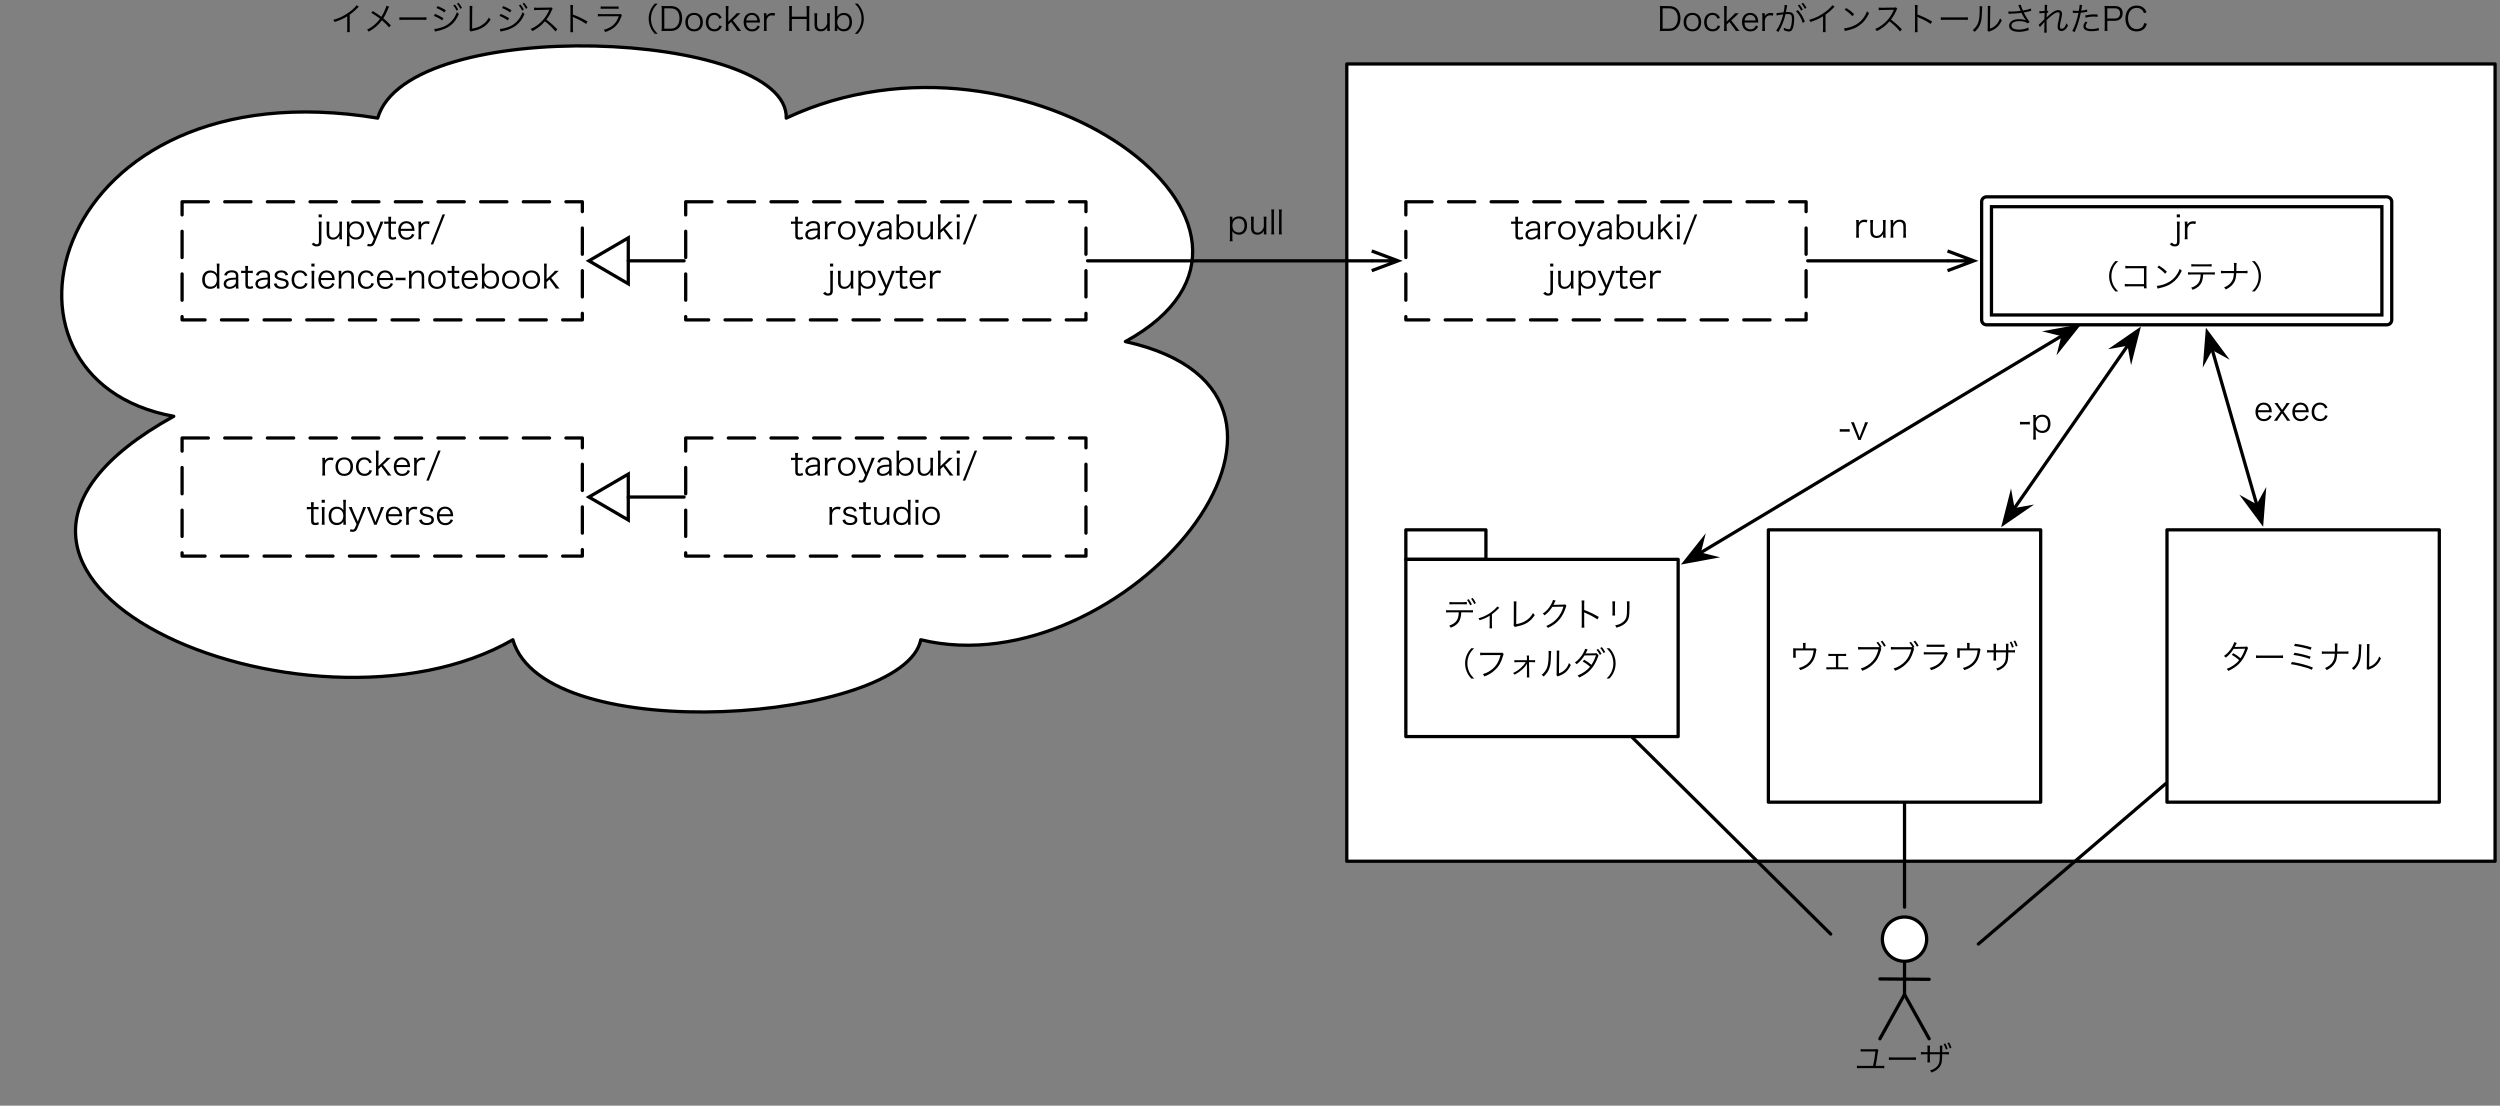 <?xml version="1.0" encoding="UTF-8"?>
<svg xmlns="http://www.w3.org/2000/svg" xmlns:xlink="http://www.w3.org/1999/xlink" width="762pt" height="337pt" viewBox="0 0 762 337" version="1.1">
<rect x="0" y="0" width="762" height="337" fill="#808080" stroke="none"/>
<defs>
<g>
<symbol overflow="visible" id="glyph0-0">
<path style="stroke:none;" d="M 1 -8.594 L 1 1 L 9 1 L 9 -8.594 Z M 8.156 -8.078 L 5.016 -4.203 L 1.859 -8.078 Z M 8.484 0.078 L 5.344 -3.797 L 8.484 -7.656 Z M 1.875 0.484 L 5.016 -3.375 L 8.141 0.484 Z M 1.516 0.094 L 1.516 -7.688 L 4.672 -3.797 Z M 1.516 0.094 "/>
</symbol>
<symbol overflow="visible" id="glyph0-1">
<path style="stroke:none;" d="M 0.953 -7.656 L 0.953 -6.766 L 1.922 -6.766 L 1.922 -7.656 Z M 0.984 -5.453 C 1.031 -5.094 1.047 -4.812 1.047 -4.312 L 1.047 0.531 C 1.047 1.203 0.875 1.453 0.359 1.453 C 0 1.453 -0.219 1.312 -0.484 0.938 L -1.172 1.375 C -0.719 1.922 -0.312 2.109 0.312 2.109 C 1.359 2.109 1.812 1.656 1.812 0.594 L 1.812 -4.312 C 1.812 -4.812 1.828 -5.094 1.875 -5.453 Z M 0.984 -5.453 "/>
</symbol>
<symbol overflow="visible" id="glyph0-2">
<path style="stroke:none;" d="M 4.641 -0.062 L 5.469 -0.062 C 5.406 -0.453 5.391 -0.734 5.391 -1.188 L 5.391 -4.312 C 5.391 -4.781 5.406 -5.094 5.453 -5.453 L 4.562 -5.453 C 4.625 -5.094 4.641 -4.75 4.641 -4.312 L 4.641 -2.391 C 4.547 -1.984 4.438 -1.734 4.188 -1.391 C 3.781 -0.844 3.312 -0.594 2.734 -0.594 C 1.953 -0.594 1.531 -1.094 1.531 -1.984 L 1.531 -4.312 C 1.531 -4.766 1.547 -5.094 1.594 -5.453 L 0.703 -5.453 C 0.75 -5.125 0.766 -4.781 0.766 -4.328 L 0.766 -1.859 C 0.766 -1.375 0.875 -0.984 1.047 -0.703 C 1.375 -0.219 1.938 0.047 2.656 0.047 C 3.547 0.047 4.172 -0.328 4.672 -1.156 C 4.641 -0.891 4.641 -0.812 4.641 -0.703 Z M 4.641 -0.062 "/>
</symbol>
<symbol overflow="visible" id="glyph0-3">
<path style="stroke:none;" d="M 1.594 2.047 C 1.547 1.672 1.516 1.375 1.516 0.906 L 1.516 -0.328 C 1.516 -0.594 1.516 -0.75 1.484 -1.031 C 1.953 -0.344 2.656 0.031 3.547 0.031 C 5.047 0.031 6 -1.062 6 -2.766 C 6 -4.5 5.062 -5.547 3.516 -5.547 C 2.625 -5.547 1.938 -5.188 1.484 -4.469 C 1.5 -4.641 1.516 -4.75 1.516 -4.875 L 1.516 -5.453 L 0.703 -5.453 C 0.766 -5.062 0.781 -4.781 0.781 -4.297 L 0.781 0.922 C 0.781 1.328 0.766 1.656 0.703 2.047 Z M 3.469 -0.625 C 2.953 -0.625 2.453 -0.812 2.094 -1.156 C 1.734 -1.5 1.531 -2.094 1.531 -2.75 C 1.531 -4.047 2.312 -4.906 3.453 -4.906 C 4.578 -4.906 5.219 -4.125 5.219 -2.766 C 5.219 -1.438 4.562 -0.625 3.469 -0.625 Z M 3.469 -0.625 "/>
</symbol>
<symbol overflow="visible" id="glyph0-4">
<path style="stroke:none;" d="M 2.484 -0.219 L 2.016 0.875 C 1.859 1.25 1.625 1.438 1.281 1.438 C 1.094 1.438 0.953 1.391 0.672 1.266 L 0.453 2 C 0.844 2.078 1.062 2.109 1.281 2.109 C 1.984 2.109 2.438 1.812 2.688 1.188 L 4.938 -4.281 C 5.188 -4.906 5.359 -5.297 5.422 -5.453 L 4.484 -5.453 C 4.453 -5.172 4.359 -4.906 4.156 -4.391 L 2.875 -1.031 L 1.422 -4.391 C 1.266 -4.766 1.125 -5.172 1.078 -5.453 L 0.094 -5.453 C 0.203 -5.266 0.203 -5.266 0.656 -4.281 Z M 2.484 -0.219 "/>
</symbol>
<symbol overflow="visible" id="glyph0-5">
<path style="stroke:none;" d="M 1.344 -6.938 C 1.391 -6.609 1.406 -6.234 1.406 -5.828 L 1.406 -5.453 L 1.016 -5.453 C 0.594 -5.453 0.391 -5.453 0.109 -5.516 L 0.109 -4.75 C 0.438 -4.797 0.672 -4.812 1.016 -4.812 L 1.406 -4.812 L 1.406 -1.234 C 1.406 -0.766 1.484 -0.469 1.688 -0.266 C 1.891 -0.062 2.234 0.047 2.672 0.047 C 3.078 0.047 3.391 -0.016 3.797 -0.188 L 3.578 -0.891 C 3.25 -0.688 3.047 -0.625 2.797 -0.625 C 2.578 -0.625 2.406 -0.688 2.297 -0.797 C 2.203 -0.891 2.172 -1.047 2.172 -1.328 L 2.172 -4.812 L 2.656 -4.812 C 3.094 -4.812 3.344 -4.797 3.672 -4.75 L 3.672 -5.516 C 3.312 -5.453 3.109 -5.453 2.656 -5.453 L 2.172 -5.453 L 2.172 -5.828 C 2.172 -6.266 2.188 -6.625 2.234 -6.938 Z M 1.344 -6.938 "/>
</symbol>
<symbol overflow="visible" id="glyph0-6">
<path style="stroke:none;" d="M 5.438 -2.641 C 5.406 -2.906 5.375 -3.297 5.359 -3.406 C 5.156 -4.75 4.234 -5.578 2.938 -5.578 C 1.438 -5.578 0.453 -4.453 0.453 -2.75 C 0.453 -1.016 1.453 0.078 3.016 0.078 C 3.75 0.078 4.359 -0.156 4.828 -0.625 C 5.062 -0.844 5.188 -1.031 5.375 -1.453 L 4.688 -1.734 C 4.406 -0.953 3.844 -0.562 3.031 -0.562 C 2.438 -0.562 1.938 -0.797 1.625 -1.234 C 1.344 -1.594 1.25 -1.969 1.219 -2.641 Z M 1.25 -3.266 C 1.312 -3.656 1.359 -3.828 1.5 -4.078 C 1.797 -4.641 2.312 -4.953 2.922 -4.953 C 3.406 -4.953 3.797 -4.797 4.094 -4.5 C 4.422 -4.188 4.562 -3.828 4.625 -3.266 Z M 1.25 -3.266 "/>
</symbol>
<symbol overflow="visible" id="glyph0-7">
<path style="stroke:none;" d="M 4.172 -5.453 C 3.75 -5.516 3.578 -5.547 3.281 -5.547 C 2.797 -5.547 2.453 -5.438 2.078 -5.188 C 1.875 -5.047 1.719 -4.891 1.531 -4.578 C 1.547 -4.656 1.547 -4.797 1.547 -4.875 L 1.547 -5.453 L 0.703 -5.453 C 0.766 -5.094 0.781 -4.812 0.781 -4.312 L 0.781 -1.188 C 0.781 -0.781 0.766 -0.516 0.703 -0.062 L 1.609 -0.062 C 1.562 -0.453 1.547 -0.734 1.547 -1.188 L 1.547 -3.219 C 1.578 -3.672 1.672 -3.906 1.906 -4.219 C 2.203 -4.625 2.625 -4.828 3.141 -4.828 C 3.391 -4.828 3.562 -4.797 3.953 -4.688 Z M 4.172 -5.453 "/>
</symbol>
<symbol overflow="visible" id="glyph0-8">
<path style="stroke:none;" d="M 3.797 -7.656 L 0.188 1.484 L 0.938 1.484 L 4.547 -7.656 Z M 3.797 -7.656 "/>
</symbol>
<symbol overflow="visible" id="glyph0-9">
<path style="stroke:none;" d="M 4.938 -0.062 L 5.734 -0.062 C 5.688 -0.453 5.672 -0.703 5.672 -1.203 L 5.672 -6.531 C 5.672 -6.969 5.688 -7.266 5.734 -7.656 L 4.859 -7.656 C 4.906 -7.281 4.938 -6.984 4.938 -6.516 L 4.938 -5.188 C 4.938 -4.953 4.938 -4.859 4.953 -4.656 L 4.969 -4.5 C 4.531 -5.188 3.828 -5.562 2.922 -5.562 C 1.422 -5.562 0.453 -4.469 0.453 -2.766 C 0.453 -1.016 1.406 0.047 2.938 0.047 C 3.844 0.047 4.5 -0.312 4.969 -1.047 C 4.953 -0.875 4.938 -0.688 4.938 -0.547 Z M 3 -4.906 C 3.531 -4.906 4.016 -4.719 4.359 -4.375 C 4.719 -4.031 4.922 -3.453 4.922 -2.797 C 4.922 -1.469 4.172 -0.625 3 -0.625 C 2.438 -0.625 1.969 -0.828 1.656 -1.219 C 1.406 -1.547 1.25 -2.125 1.25 -2.781 C 1.25 -4.109 1.906 -4.906 3 -4.906 Z M 3 -4.906 "/>
</symbol>
<symbol overflow="visible" id="glyph0-10">
<path style="stroke:none;" d="M 4.266 -0.062 L 5.078 -0.062 C 5.016 -0.453 5 -0.703 5 -1.156 L 5 -3.969 C 5 -5.047 4.312 -5.609 3 -5.609 C 2.25 -5.609 1.656 -5.422 1.234 -5.047 C 0.984 -4.812 0.859 -4.609 0.688 -4.156 L 1.453 -3.984 C 1.562 -4.281 1.641 -4.422 1.766 -4.562 C 2.047 -4.844 2.453 -4.984 3.016 -4.984 C 3.844 -4.984 4.266 -4.641 4.266 -3.953 L 4.266 -3.375 C 3.047 -3.344 2.562 -3.297 1.969 -3.125 C 1.047 -2.859 0.547 -2.281 0.547 -1.484 C 0.547 -0.531 1.203 0.047 2.312 0.047 C 2.656 0.047 3.016 -0.031 3.344 -0.156 C 3.688 -0.297 3.875 -0.422 4.266 -0.766 Z M 4.266 -2.141 C 4.266 -1.734 4.188 -1.531 3.953 -1.281 C 3.562 -0.844 2.938 -0.562 2.359 -0.562 C 1.703 -0.562 1.297 -0.922 1.297 -1.469 C 1.297 -1.953 1.547 -2.297 2.062 -2.5 C 2.516 -2.688 3.078 -2.766 4.266 -2.797 Z M 4.266 -2.141 "/>
</symbol>
<symbol overflow="visible" id="glyph0-11">
<path style="stroke:none;" d="M 0.422 -1.516 C 0.516 -1.109 0.594 -0.938 0.734 -0.734 C 1.109 -0.219 1.812 0.047 2.719 0.047 C 4.094 0.047 4.938 -0.562 4.938 -1.562 C 4.938 -1.984 4.766 -2.359 4.453 -2.609 C 4.156 -2.844 3.844 -2.953 2.875 -3.188 C 2.25 -3.312 1.984 -3.391 1.766 -3.516 C 1.547 -3.641 1.422 -3.844 1.422 -4.062 C 1.422 -4.594 1.938 -4.969 2.672 -4.969 C 3.125 -4.969 3.484 -4.844 3.703 -4.594 C 3.844 -4.453 3.906 -4.328 3.953 -4.062 L 4.75 -4.188 C 4.625 -4.656 4.484 -4.875 4.219 -5.094 C 3.859 -5.422 3.328 -5.578 2.656 -5.578 C 1.984 -5.578 1.438 -5.406 1.094 -5.062 C 0.812 -4.797 0.656 -4.453 0.656 -4.094 C 0.656 -3.656 0.844 -3.281 1.203 -3.047 C 1.547 -2.812 1.875 -2.688 2.688 -2.516 C 3.422 -2.375 3.625 -2.312 3.859 -2.156 C 4.062 -2.031 4.172 -1.812 4.172 -1.547 C 4.172 -0.953 3.625 -0.578 2.75 -0.578 C 2.234 -0.578 1.844 -0.703 1.594 -0.938 C 1.391 -1.109 1.312 -1.297 1.234 -1.656 Z M 0.422 -1.516 "/>
</symbol>
<symbol overflow="visible" id="glyph0-12">
<path style="stroke:none;" d="M 5.266 -4.031 C 5.156 -4.312 5.062 -4.484 4.922 -4.672 C 4.484 -5.266 3.812 -5.594 2.984 -5.594 C 1.453 -5.594 0.453 -4.453 0.453 -2.734 C 0.453 -1.016 1.469 0.062 3.047 0.062 C 3.844 0.062 4.484 -0.219 4.938 -0.766 C 5.094 -0.984 5.203 -1.188 5.344 -1.547 L 4.594 -1.734 C 4.516 -1.5 4.469 -1.375 4.375 -1.234 C 4.109 -0.812 3.641 -0.594 3.062 -0.594 C 1.953 -0.594 1.234 -1.438 1.234 -2.75 C 1.234 -4.094 1.938 -4.953 3.031 -4.953 C 3.766 -4.953 4.25 -4.578 4.547 -3.797 Z M 5.266 -4.031 "/>
</symbol>
<symbol overflow="visible" id="glyph0-13">
<path style="stroke:none;" d="M 0.703 -7.656 L 0.703 -6.766 L 1.672 -6.766 L 1.672 -7.656 Z M 0.734 -5.453 C 0.781 -5.094 0.797 -4.797 0.797 -4.312 L 0.797 -1.188 C 0.797 -0.766 0.781 -0.484 0.734 -0.062 L 1.625 -0.062 C 1.578 -0.453 1.562 -0.734 1.562 -1.188 L 1.562 -4.312 C 1.562 -4.812 1.578 -5.094 1.625 -5.453 Z M 0.734 -5.453 "/>
</symbol>
<symbol overflow="visible" id="glyph0-14">
<path style="stroke:none;" d="M 1.609 -0.062 C 1.562 -0.453 1.547 -0.75 1.547 -1.188 L 1.547 -3.125 C 1.625 -3.516 1.734 -3.766 2 -4.109 C 2.422 -4.656 2.875 -4.906 3.438 -4.906 C 4.219 -4.906 4.656 -4.422 4.656 -3.516 L 4.656 -1.188 C 4.656 -0.75 4.625 -0.453 4.578 -0.062 L 5.484 -0.062 C 5.438 -0.391 5.406 -0.672 5.406 -1.188 L 5.406 -3.656 C 5.406 -4.141 5.312 -4.516 5.125 -4.797 C 4.812 -5.297 4.25 -5.547 3.531 -5.547 C 2.625 -5.547 1.984 -5.156 1.516 -4.344 C 1.547 -4.562 1.547 -4.656 1.547 -4.766 L 1.547 -5.453 L 0.703 -5.453 C 0.766 -5.047 0.797 -4.766 0.797 -4.312 L 0.797 -1.188 C 0.797 -0.703 0.766 -0.438 0.703 -0.062 Z M 1.609 -0.062 "/>
</symbol>
<symbol overflow="visible" id="glyph0-15">
<path style="stroke:none;" d="M 0.281 -2.547 C 0.562 -2.594 0.797 -2.594 1.188 -2.594 L 2.375 -2.594 C 2.797 -2.594 3.016 -2.594 3.297 -2.547 L 3.297 -3.391 C 3.016 -3.344 2.812 -3.344 2.375 -3.344 L 1.188 -3.344 C 0.766 -3.344 0.562 -3.344 0.281 -3.391 Z M 0.281 -2.547 "/>
</symbol>
<symbol overflow="visible" id="glyph0-16">
<path style="stroke:none;" d="M 3.141 0.062 C 4.75 0.062 5.797 -1.047 5.797 -2.766 C 5.797 -4.484 4.766 -5.578 3.125 -5.578 C 1.5 -5.578 0.453 -4.484 0.453 -2.75 C 0.453 -1.016 1.5 0.062 3.141 0.062 Z M 3.156 -4.953 C 4.297 -4.953 5.016 -4.109 5.016 -2.766 C 5.016 -1.406 4.297 -0.578 3.125 -0.578 C 1.953 -0.578 1.234 -1.406 1.234 -2.766 C 1.234 -4.125 1.953 -4.953 3.156 -4.953 Z M 3.156 -4.953 "/>
</symbol>
<symbol overflow="visible" id="glyph0-17">
<path style="stroke:none;" d="M 1.516 -0.062 L 1.516 -0.625 C 1.516 -0.75 1.5 -0.828 1.484 -1.016 C 1.641 -0.781 1.734 -0.672 1.953 -0.5 C 2.406 -0.125 2.875 0.047 3.5 0.047 C 5.062 0.047 6 -1.016 6 -2.781 C 6 -4.516 5.078 -5.562 3.547 -5.562 C 2.625 -5.562 1.953 -5.203 1.484 -4.453 C 1.516 -4.719 1.516 -4.906 1.516 -5.172 L 1.516 -6.516 C 1.516 -7 1.547 -7.297 1.594 -7.656 L 0.703 -7.656 C 0.766 -7.266 0.781 -6.953 0.781 -6.531 L 0.781 -1.203 C 0.781 -0.734 0.766 -0.438 0.703 -0.062 Z M 5.234 -2.797 C 5.234 -1.422 4.562 -0.609 3.453 -0.609 C 2.297 -0.609 1.516 -1.484 1.516 -2.781 C 1.516 -4.062 2.297 -4.922 3.484 -4.922 C 4.594 -4.922 5.234 -4.141 5.234 -2.797 Z M 5.234 -2.797 "/>
</symbol>
<symbol overflow="visible" id="glyph0-18">
<path style="stroke:none;" d="M 0.703 -7.656 C 0.766 -7.297 0.781 -7.031 0.781 -6.531 L 0.781 -1.188 C 0.781 -0.703 0.766 -0.422 0.703 -0.062 L 1.594 -0.062 C 1.547 -0.406 1.531 -0.734 1.531 -1.188 L 1.531 -2.016 L 2.375 -2.828 L 3.703 -1.016 C 4.203 -0.344 4.234 -0.297 4.344 -0.062 L 5.484 -0.062 C 5.266 -0.281 5.203 -0.344 4.609 -1.109 L 2.922 -3.297 L 4.312 -4.578 C 4.328 -4.594 4.375 -4.656 4.469 -4.734 C 4.609 -4.875 4.734 -4.984 4.828 -5.078 C 5.094 -5.312 5.094 -5.312 5.234 -5.453 L 4.047 -5.453 C 3.906 -5.234 3.766 -5.062 3.344 -4.656 L 1.531 -2.906 L 1.531 -6.531 C 1.531 -7.047 1.547 -7.297 1.594 -7.656 Z M 0.703 -7.656 "/>
</symbol>
<symbol overflow="visible" id="glyph0-19">
<path style="stroke:none;" d="M 0.109 -5.453 C 0.312 -5.016 0.422 -4.797 0.609 -4.344 L 2 -0.984 C 2.203 -0.484 2.266 -0.312 2.328 -0.062 L 3.125 -0.062 C 3.188 -0.375 3.219 -0.438 3.438 -0.984 L 4.844 -4.344 C 5.172 -5.125 5.203 -5.203 5.328 -5.453 L 4.391 -5.453 C 4.344 -5.172 4.266 -4.922 4.094 -4.469 L 2.953 -1.516 C 2.859 -1.297 2.797 -1.125 2.719 -0.875 C 2.656 -1.078 2.547 -1.406 2.5 -1.531 L 1.359 -4.469 C 1.203 -4.859 1.094 -5.188 1.047 -5.453 Z M 0.109 -5.453 "/>
</symbol>
<symbol overflow="visible" id="glyph0-20">
<path style="stroke:none;" d="M 7.828 -7.938 C 7.547 -7.469 6.844 -6.766 5.922 -6.047 C 4.344 -4.812 2.609 -3.953 0.734 -3.453 C 0.938 -3.203 0.984 -3.109 1.125 -2.797 C 2.953 -3.406 3.688 -3.734 4.984 -4.547 L 4.984 -0.734 C 4.984 -0.188 4.969 0.047 4.922 0.297 L 5.797 0.297 C 5.75 0.031 5.734 -0.188 5.734 -0.766 L 5.734 -5.016 C 6.594 -5.641 7.453 -6.375 8.078 -7.031 C 8.328 -7.297 8.344 -7.312 8.516 -7.453 Z M 7.828 -7.938 "/>
</symbol>
<symbol overflow="visible" id="glyph0-21">
<path style="stroke:none;" d="M 6.922 -7.766 C 6.875 -7.484 6.812 -7.312 6.562 -6.703 C 6.219 -5.844 5.859 -5.125 5.391 -4.375 C 4.266 -5.203 3.766 -5.531 2.797 -6.125 L 2.297 -5.594 C 3.125 -5.125 4.062 -4.516 4.984 -3.781 C 3.875 -2.297 2.594 -1.219 1 -0.438 C 1.266 -0.234 1.344 -0.141 1.516 0.156 C 3.266 -0.828 4.484 -1.875 5.547 -3.312 C 6.547 -2.469 7.188 -1.828 7.719 -1.156 L 8.281 -1.766 C 7.484 -2.594 6.844 -3.203 5.984 -3.922 C 6.484 -4.703 6.797 -5.312 7.453 -6.844 C 7.594 -7.172 7.625 -7.266 7.766 -7.453 Z M 6.922 -7.766 "/>
</symbol>
<symbol overflow="visible" id="glyph0-22">
<path style="stroke:none;" d="M 0.875 -3.438 C 1.172 -3.453 1.375 -3.469 2.109 -3.469 L 7.906 -3.469 C 8.578 -3.469 8.812 -3.453 9.125 -3.438 L 9.125 -4.234 C 8.812 -4.203 8.656 -4.188 7.922 -4.188 L 2.109 -4.188 C 1.438 -4.188 1.156 -4.203 0.875 -4.25 Z M 0.875 -3.438 "/>
</symbol>
<symbol overflow="visible" id="glyph0-23">
<path style="stroke:none;" d="M 2.156 -7.047 C 2.734 -6.875 4.062 -6.156 4.625 -5.719 L 5.031 -6.391 C 4.25 -6.875 3.453 -7.281 2.547 -7.656 Z M 1.375 -4.656 C 2.188 -4.359 3.328 -3.734 3.922 -3.281 L 4.312 -3.953 C 3.516 -4.453 2.641 -4.906 1.766 -5.266 Z M 1.703 0.125 C 1.859 0.078 1.875 0.078 2.094 0.031 C 5.703 -0.656 7.766 -2.219 9.016 -5.25 C 8.766 -5.438 8.641 -5.531 8.406 -5.797 C 7.688 -3.672 6.125 -2.016 4.203 -1.312 C 3.266 -0.953 2.141 -0.688 1.562 -0.688 C 1.547 -0.688 1.531 -0.688 1.516 -0.688 Z M 7.297 -7.844 C 7.578 -7.531 8.062 -6.797 8.312 -6.266 L 8.812 -6.562 C 8.516 -7.156 8.234 -7.562 7.797 -8.109 Z M 8.422 -8.375 C 8.812 -7.938 9.234 -7.281 9.453 -6.812 L 9.953 -7.094 C 9.625 -7.734 9.375 -8.094 8.906 -8.656 Z M 8.422 -8.375 "/>
</symbol>
<symbol overflow="visible" id="glyph0-24">
<path style="stroke:none;" d="M 2.281 -7.688 C 2.297 -7.453 2.312 -7.344 2.312 -7.141 L 2.312 -6.766 L 2.297 -1.047 C 2.297 -0.672 2.266 -0.562 2.219 -0.391 L 2.625 0.109 C 2.766 0.047 2.812 0.047 3.203 -0.047 C 5.875 -0.562 7.344 -1.484 8.703 -3.531 C 8.469 -3.734 8.406 -3.812 8.156 -4.156 C 7.578 -3.094 6.906 -2.375 5.906 -1.766 C 5.109 -1.266 4.203 -0.953 3.047 -0.766 L 3.078 -6.797 C 3.078 -7.203 3.094 -7.469 3.125 -7.688 Z M 2.281 -7.688 "/>
</symbol>
<symbol overflow="visible" id="glyph0-25">
<path style="stroke:none;" d="M 9.016 -0.547 C 7.875 -1.75 6.984 -2.547 5.688 -3.547 C 6.297 -4.312 6.766 -5.094 7.328 -6.344 C 7.438 -6.594 7.516 -6.703 7.609 -6.828 L 7.188 -7.266 C 7.016 -7.203 6.906 -7.188 6.547 -7.188 L 2.984 -7.141 C 2.844 -7.141 2.75 -7.141 2.719 -7.141 C 2.375 -7.141 2.203 -7.156 1.938 -7.188 L 1.953 -6.375 C 2.234 -6.438 2.531 -6.453 2.984 -6.453 L 6.312 -6.516 C 6.438 -6.516 6.469 -6.516 6.562 -6.516 C 6.547 -6.484 6.547 -6.484 6.531 -6.453 C 6.516 -6.406 6.5 -6.391 6.484 -6.328 C 5.75 -4.578 4.516 -3 2.906 -1.812 C 2.141 -1.25 1.656 -0.984 0.875 -0.672 C 1.125 -0.422 1.203 -0.312 1.375 -0.016 C 2.109 -0.375 2.641 -0.703 3.328 -1.203 C 4.047 -1.734 4.547 -2.203 5.234 -3 C 6.516 -2.016 7.656 -0.922 8.438 0.094 Z M 9.016 -0.547 "/>
</symbol>
<symbol overflow="visible" id="glyph0-26">
<path style="stroke:none;" d="M 3.812 0.312 C 3.781 0.031 3.766 -0.188 3.766 -0.75 L 3.766 -3.766 C 3.766 -4.016 3.766 -4.156 3.734 -4.344 L 3.75 -4.359 C 3.844 -4.297 3.906 -4.25 4.062 -4.188 C 5.469 -3.609 6.844 -2.875 7.797 -2.203 L 8.219 -2.953 C 6.469 -3.953 5.312 -4.516 3.766 -5.062 L 3.766 -6.938 C 3.766 -7.5 3.781 -7.703 3.812 -7.969 L 2.953 -7.969 C 3 -7.719 3.016 -7.484 3.016 -6.953 L 3.016 -0.734 C 3.016 -0.203 3 0.047 2.953 0.312 Z M 3.812 0.312 "/>
</symbol>
<symbol overflow="visible" id="glyph0-27">
<path style="stroke:none;" d="M 2.234 -6.797 C 2.516 -6.844 2.75 -6.844 3.281 -6.844 L 6.641 -6.844 C 7.172 -6.844 7.406 -6.844 7.688 -6.797 L 7.688 -7.562 C 7.391 -7.516 7.188 -7.5 6.625 -7.5 L 3.297 -7.5 C 2.734 -7.5 2.531 -7.516 2.234 -7.562 Z M 1.375 -4.5 C 1.719 -4.547 2.016 -4.547 2.547 -4.547 L 7.766 -4.547 C 7.297 -3.312 6.844 -2.578 6.141 -1.938 C 5.391 -1.234 4.516 -0.797 3.172 -0.406 C 3.406 -0.125 3.484 -0.016 3.594 0.281 C 6.188 -0.594 7.562 -1.875 8.422 -4.203 C 8.594 -4.641 8.609 -4.688 8.703 -4.828 L 8.328 -5.266 C 8.156 -5.203 8.047 -5.188 7.688 -5.188 L 2.547 -5.188 C 1.953 -5.188 1.734 -5.203 1.375 -5.25 Z M 1.375 -4.5 "/>
</symbol>
<symbol overflow="visible" id="glyph0-28">
<path style="stroke:none;" d="M 9.625 0.812 C 8.781 -0.047 8.453 -0.484 8.094 -1.266 C 7.734 -2.062 7.562 -2.891 7.562 -3.797 C 7.562 -4.703 7.734 -5.547 8.094 -6.344 C 8.453 -7.109 8.781 -7.562 9.625 -8.406 L 8.734 -8.406 C 7.984 -7.547 7.672 -7.062 7.344 -6.266 C 7.016 -5.453 6.859 -4.672 6.859 -3.797 C 6.859 -2.938 7.016 -2.141 7.344 -1.344 C 7.672 -0.531 7.984 -0.047 8.734 0.812 Z M 9.625 0.812 "/>
</symbol>
<symbol overflow="visible" id="glyph0-29">
<path style="stroke:none;" d="M 0.844 -1.219 C 0.844 -0.719 0.828 -0.422 0.766 -0.031 C 1.125 -0.047 1.391 -0.062 1.875 -0.062 L 3.562 -0.062 C 4.562 -0.062 5.391 -0.359 5.984 -0.953 C 6.688 -1.625 7.062 -2.656 7.062 -3.906 C 7.062 -6.297 5.797 -7.656 3.562 -7.656 L 1.875 -7.656 C 1.391 -7.656 1.125 -7.672 0.766 -7.688 C 0.828 -7.266 0.844 -6.984 0.844 -6.547 Z M 1.625 -0.766 L 1.625 -6.953 L 3.578 -6.953 C 4.406 -6.953 5.016 -6.734 5.453 -6.281 C 5.984 -5.75 6.25 -4.953 6.25 -3.906 C 6.25 -2.875 5.953 -2.031 5.406 -1.469 C 4.953 -0.984 4.328 -0.766 3.547 -0.766 Z M 1.625 -0.766 "/>
</symbol>
<symbol overflow="visible" id="glyph0-30">
<path style="stroke:none;" d=""/>
</symbol>
<symbol overflow="visible" id="glyph0-31">
<path style="stroke:none;" d="M 6.062 -7.656 C 6.125 -7.312 6.156 -7.016 6.156 -6.547 L 6.156 -4.422 L 1.625 -4.422 L 1.625 -6.562 C 1.625 -7.031 1.656 -7.297 1.703 -7.656 L 0.766 -7.656 C 0.828 -7.312 0.844 -7.016 0.844 -6.547 L 0.844 -1.188 C 0.844 -0.688 0.828 -0.406 0.766 -0.062 L 1.703 -0.062 C 1.656 -0.422 1.625 -0.688 1.625 -1.188 L 1.625 -3.703 L 6.156 -3.703 L 6.156 -1.188 C 6.156 -0.703 6.125 -0.438 6.062 -0.062 L 7.016 -0.062 C 6.953 -0.453 6.938 -0.688 6.938 -1.188 L 6.938 -6.562 C 6.938 -7.031 6.953 -7.281 7.016 -7.656 Z M 6.062 -7.656 "/>
</symbol>
<symbol overflow="visible" id="glyph0-32">
<path style="stroke:none;" d="M 1.266 0.812 C 2.016 -0.047 2.328 -0.531 2.656 -1.344 C 2.984 -2.141 3.141 -2.938 3.141 -3.797 C 3.141 -4.672 2.984 -5.453 2.656 -6.266 C 2.328 -7.062 2.016 -7.547 1.266 -8.406 L 0.375 -8.406 C 1.219 -7.562 1.547 -7.109 1.906 -6.344 C 2.266 -5.547 2.438 -4.703 2.438 -3.797 C 2.438 -2.891 2.266 -2.062 1.906 -1.266 C 1.547 -0.484 1.219 -0.031 0.375 0.812 Z M 1.266 0.812 "/>
</symbol>
<symbol overflow="visible" id="glyph0-33">
<path style="stroke:none;" d="M 7.484 -0.719 L 7.484 -0.125 L 8.297 -0.125 C 8.266 -0.297 8.234 -0.656 8.234 -1.031 L 8.234 -6.156 C 8.234 -6.516 8.234 -6.688 8.266 -6.938 C 8.016 -6.922 7.875 -6.906 7.734 -6.906 L 2.938 -6.906 C 2.297 -6.906 2.141 -6.922 1.797 -6.984 L 1.797 -6.188 C 2.125 -6.219 2.344 -6.234 2.938 -6.234 L 7.484 -6.234 L 7.484 -1.406 L 2.734 -1.406 C 2.109 -1.406 1.969 -1.406 1.641 -1.469 L 1.641 -0.688 C 1.906 -0.703 1.906 -0.703 2.703 -0.719 Z M 7.484 -0.719 "/>
</symbol>
<symbol overflow="visible" id="glyph0-34">
<path style="stroke:none;" d="M 1.562 -6.531 C 2.438 -6 3.219 -5.344 3.938 -4.562 L 4.453 -5.188 C 3.734 -5.906 3.125 -6.391 2.047 -7.062 Z M 1.625 -0.031 C 1.875 -0.109 1.953 -0.125 2.234 -0.188 C 3.906 -0.562 4.938 -0.984 5.953 -1.688 C 7.281 -2.594 8.203 -3.766 9.016 -5.5 C 8.734 -5.688 8.625 -5.781 8.406 -6.094 C 7.594 -3.969 6.25 -2.5 4.312 -1.641 C 3.391 -1.203 2.188 -0.906 1.406 -0.875 Z M 1.625 -0.031 "/>
</symbol>
<symbol overflow="visible" id="glyph0-35">
<path style="stroke:none;" d="M 7.938 -4.344 C 8.453 -4.344 8.734 -4.328 9.078 -4.297 L 9.078 -5.031 C 8.734 -4.984 8.484 -4.969 7.922 -4.969 L 2.062 -4.969 C 1.5 -4.969 1.266 -4.984 0.906 -5.031 L 0.906 -4.297 C 1.25 -4.328 1.547 -4.344 2.062 -4.344 L 4.766 -4.344 C 4.75 -3.562 4.594 -2.766 4.375 -2.266 C 3.953 -1.359 3.156 -0.719 1.844 -0.297 C 2.094 -0.062 2.172 0.047 2.312 0.344 C 3.125 0.016 3.625 -0.266 4.062 -0.641 C 4.828 -1.281 5.25 -2.094 5.422 -3.281 C 5.484 -3.672 5.516 -4.047 5.531 -4.344 Z M 1.922 -6.75 C 2.219 -6.797 2.484 -6.797 3.062 -6.797 L 6.969 -6.797 C 7.547 -6.797 7.812 -6.797 8.109 -6.75 L 8.109 -7.516 C 7.781 -7.453 7.578 -7.438 6.953 -7.438 L 3.062 -7.438 C 2.453 -7.438 2.25 -7.453 1.922 -7.516 Z M 1.922 -6.75 "/>
</symbol>
<symbol overflow="visible" id="glyph0-36">
<path style="stroke:none;" d="M 5.656 -5.406 C 5.656 -5.547 5.656 -5.547 5.656 -6.297 L 5.672 -7.016 C 5.688 -7.562 5.688 -7.594 5.719 -7.859 L 4.875 -7.859 C 4.922 -7.625 4.938 -7.406 4.938 -7.016 L 4.938 -6.297 C 4.938 -5.984 4.938 -5.781 4.922 -5.406 L 2.125 -5.406 C 1.547 -5.406 1.312 -5.422 0.953 -5.484 L 0.953 -4.703 C 1.297 -4.734 1.594 -4.75 2.125 -4.75 L 4.891 -4.75 C 4.812 -3.562 4.703 -3.047 4.375 -2.453 C 3.906 -1.547 3.062 -0.859 1.906 -0.391 C 2.141 -0.172 2.234 -0.062 2.406 0.25 C 3.594 -0.344 4.359 -0.984 4.891 -1.844 C 5.375 -2.594 5.547 -3.344 5.625 -4.75 L 7.891 -4.75 C 8.422 -4.75 8.703 -4.734 9.047 -4.703 L 9.047 -5.484 C 8.703 -5.422 8.453 -5.406 7.875 -5.406 Z M 5.656 -5.406 "/>
</symbol>
<symbol overflow="visible" id="glyph0-37">
<path style="stroke:none;" d="M 6.547 -1.625 C 6.812 -3.016 7 -4.141 7.203 -5.656 C 7.266 -6.094 7.297 -6.25 7.391 -6.422 L 7 -6.766 C 6.812 -6.703 6.688 -6.688 6.328 -6.688 L 3.094 -6.688 C 2.547 -6.688 2.312 -6.688 1.984 -6.75 L 1.984 -5.969 C 2.312 -6.016 2.594 -6.016 3.094 -6.016 L 6.484 -6.016 C 6.328 -4.578 6.031 -2.766 5.766 -1.625 L 2.016 -1.625 C 1.438 -1.625 1.188 -1.625 0.844 -1.688 L 0.844 -0.891 C 1.188 -0.938 1.453 -0.938 2 -0.938 L 8.016 -0.938 C 8.547 -0.938 8.828 -0.938 9.172 -0.891 L 9.172 -1.688 C 8.812 -1.625 8.578 -1.625 8 -1.625 Z M 6.547 -1.625 "/>
</symbol>
<symbol overflow="visible" id="glyph0-38">
<path style="stroke:none;" d="M 3.375 -5.797 L 3.375 -6.984 C 3.375 -7.438 3.391 -7.562 3.422 -7.797 L 2.609 -7.797 C 2.641 -7.578 2.656 -7.484 2.656 -6.953 L 2.656 -5.797 L 1.812 -5.797 C 1.188 -5.797 0.984 -5.812 0.656 -5.859 L 0.656 -5.094 C 0.969 -5.141 1.172 -5.156 1.812 -5.156 L 2.656 -5.156 L 2.656 -3.516 C 2.656 -2.984 2.641 -2.875 2.609 -2.672 L 3.422 -2.672 C 3.391 -2.906 3.375 -3.047 3.375 -3.484 L 3.375 -5.156 L 6.422 -5.156 C 6.406 -3.547 6.344 -2.953 6.125 -2.344 C 5.719 -1.344 4.703 -0.562 3.406 -0.234 C 3.625 -0.016 3.734 0.141 3.844 0.406 C 5.203 -0.062 6.094 -0.766 6.641 -1.766 C 7.016 -2.484 7.125 -3.219 7.125 -5.156 L 8.016 -5.156 C 8.656 -5.156 8.844 -5.141 9.172 -5.094 L 9.172 -5.859 C 8.828 -5.812 8.625 -5.797 8 -5.797 L 7.141 -5.797 L 7.141 -6.328 C 7.141 -6.547 7.141 -6.734 7.141 -6.844 C 7.156 -7.516 7.156 -7.516 7.188 -7.797 L 6.406 -7.797 C 6.438 -7.562 6.438 -7.484 6.438 -6.781 L 6.438 -5.797 Z M 7.562 -8.281 C 7.828 -7.828 8.031 -7.344 8.266 -6.609 L 8.797 -6.797 C 8.562 -7.5 8.406 -7.844 8.094 -8.438 Z M 8.734 -8.594 C 8.969 -8.203 9.234 -7.562 9.438 -6.953 L 9.953 -7.125 C 9.797 -7.672 9.547 -8.234 9.234 -8.766 Z M 8.734 -8.594 "/>
</symbol>
<symbol overflow="visible" id="glyph0-39">
<path style="stroke:none;" d="M 5.312 -6.375 L 5.312 -7.406 C 5.312 -7.641 5.344 -7.844 5.375 -8.031 L 4.531 -8.031 C 4.562 -7.797 4.578 -7.688 4.578 -7.391 L 4.578 -6.375 L 2.453 -6.375 C 2.078 -6.375 1.844 -6.391 1.547 -6.422 C 1.562 -6.188 1.578 -5.922 1.578 -5.609 L 1.578 -4.266 C 1.578 -4 1.562 -3.688 1.547 -3.516 L 2.359 -3.516 C 2.344 -3.703 2.328 -3.938 2.328 -4.25 L 2.328 -5.75 L 7.797 -5.75 C 7.594 -3.719 6.875 -2.344 5.469 -1.375 C 4.797 -0.938 4.203 -0.656 3.266 -0.406 C 3.516 -0.125 3.578 -0.031 3.719 0.266 C 4.922 -0.125 5.891 -0.688 6.656 -1.391 C 7.609 -2.297 8.219 -3.531 8.453 -5.047 C 8.594 -5.891 8.594 -5.891 8.688 -6.047 L 8.266 -6.438 C 8.094 -6.375 8.047 -6.375 7.438 -6.375 Z M 5.312 -6.375 "/>
</symbol>
<symbol overflow="visible" id="glyph0-40">
<path style="stroke:none;" d="M 5.297 -4.062 L 6.828 -4.062 C 7.359 -4.062 7.438 -4.062 7.703 -4.031 L 7.703 -4.734 C 7.469 -4.688 7.234 -4.672 6.812 -4.672 L 3.172 -4.672 C 2.766 -4.672 2.531 -4.688 2.281 -4.734 L 2.281 -4.031 C 2.516 -4.062 2.734 -4.062 3.172 -4.062 L 4.594 -4.062 L 4.594 -0.609 L 2.562 -0.609 C 2.094 -0.609 1.938 -0.625 1.672 -0.672 L 1.672 0.047 C 1.906 0.016 2.156 0 2.578 0 L 7.422 0 C 7.828 0 8.094 0.016 8.328 0.047 L 8.328 -0.656 C 8.078 -0.625 7.906 -0.609 7.438 -0.609 L 5.297 -0.609 Z M 5.297 -4.062 "/>
</symbol>
<symbol overflow="visible" id="glyph0-41">
<path style="stroke:none;" d="M 8.156 -6.562 L 8.531 -6.781 C 8.328 -7.234 7.953 -7.766 7.453 -8.375 L 6.953 -8.125 C 7.312 -7.703 7.484 -7.469 7.891 -6.766 C 7.641 -6.75 7.516 -6.75 7.297 -6.75 L 2.469 -6.75 C 1.938 -6.75 1.703 -6.766 1.344 -6.812 L 1.344 -6.016 C 1.641 -6.047 1.875 -6.062 2.453 -6.062 L 7.547 -6.062 C 7.203 -4.609 6.625 -3.438 5.797 -2.516 C 4.906 -1.484 3.484 -0.609 2.141 -0.234 C 2.375 0 2.484 0.141 2.625 0.453 C 3.891 -0.016 4.828 -0.578 5.766 -1.438 C 6.938 -2.484 7.688 -3.734 8.219 -5.578 C 8.344 -6.062 8.375 -6.109 8.438 -6.203 Z M 8.25 -8.453 C 8.656 -7.984 9.062 -7.359 9.281 -6.891 L 9.797 -7.188 C 9.438 -7.812 9.188 -8.188 8.734 -8.734 Z M 8.25 -8.453 "/>
</symbol>
<symbol overflow="visible" id="glyph0-42">
<path style="stroke:none;" d="M 4.234 -8.266 C 4.156 -7.906 3.969 -7.469 3.656 -6.891 C 3 -5.734 2.188 -4.812 1.094 -4.047 C 1.359 -3.891 1.453 -3.812 1.688 -3.562 C 2.672 -4.344 3.375 -5.125 4.062 -6.219 L 7.562 -6.266 C 7.203 -5.203 6.766 -4.266 6.172 -3.375 C 5.359 -4.047 4.812 -4.438 3.953 -4.922 L 3.5 -4.406 C 4.297 -3.953 5.016 -3.438 5.734 -2.797 C 5.25 -2.156 4.797 -1.75 4.016 -1.203 C 3.328 -0.734 2.797 -0.453 1.938 -0.125 C 2.188 0.094 2.266 0.203 2.438 0.5 C 3.766 -0.109 4.75 -0.766 5.594 -1.562 C 6.625 -2.562 7.516 -4 8.203 -5.859 C 8.375 -6.328 8.375 -6.359 8.484 -6.516 L 8.047 -6.969 C 7.891 -6.906 7.703 -6.875 7.453 -6.875 C 4.516 -6.844 4.516 -6.844 4.375 -6.812 C 4.484 -7.016 4.594 -7.188 4.688 -7.375 C 4.906 -7.844 4.906 -7.844 5.031 -8.031 Z M 4.234 -8.266 "/>
</symbol>
<symbol overflow="visible" id="glyph0-43">
<path style="stroke:none;" d="M 2.484 -7.109 C 4.141 -6.906 6.234 -6.438 7.547 -5.953 L 7.812 -6.688 C 5.953 -7.234 4.438 -7.562 2.766 -7.781 Z M 2.297 -4.375 C 4.094 -4.125 5.844 -3.703 7.266 -3.156 L 7.516 -3.875 C 5.734 -4.438 4.266 -4.797 2.594 -5.047 Z M 1.516 -1.562 C 2.516 -1.422 3.312 -1.266 4.531 -0.953 C 6.156 -0.547 6.984 -0.281 7.922 0.156 L 8.203 -0.562 C 6.078 -1.375 4.344 -1.828 1.812 -2.234 Z M 1.516 -1.562 "/>
</symbol>
<symbol overflow="visible" id="glyph0-44">
<path style="stroke:none;" d="M 2.688 -7.625 C 2.719 -7.391 2.734 -7.266 2.734 -6.906 C 2.734 -4.797 2.594 -3.484 2.281 -2.625 C 1.953 -1.688 1.406 -0.969 0.594 -0.312 C 0.891 -0.125 0.984 -0.047 1.188 0.219 C 2.094 -0.656 2.578 -1.312 2.922 -2.25 C 3.297 -3.266 3.375 -4 3.453 -6.703 C 3.484 -7.312 3.484 -7.312 3.516 -7.562 Z M 5.188 -7.688 C 5.219 -7.453 5.219 -7.453 5.219 -6.797 L 5.156 -0.953 C 5.156 -0.516 5.156 -0.438 5.094 -0.266 L 5.484 0.188 C 5.578 0.141 5.594 0.125 5.719 0.078 C 5.859 0.031 5.859 0.031 6.047 -0.047 C 6.625 -0.266 7.031 -0.469 7.469 -0.766 C 8.328 -1.359 8.984 -2.188 9.484 -3.344 C 9.203 -3.562 9.125 -3.656 8.922 -3.922 C 8.688 -3.156 8.297 -2.484 7.734 -1.922 C 7.219 -1.391 6.703 -1.062 5.875 -0.766 L 5.938 -6.797 C 5.938 -7.266 5.953 -7.438 6 -7.688 Z M 5.188 -7.688 "/>
</symbol>
<symbol overflow="visible" id="glyph0-45">
<path style="stroke:none;" d="M 7.906 -4.359 C 8.531 -4.359 8.734 -4.344 9.047 -4.312 L 9.047 -5.047 C 8.719 -5 8.531 -4.984 7.891 -4.984 L 2.047 -4.984 C 1.406 -4.984 1.203 -5 0.875 -5.047 L 0.875 -4.312 C 1.188 -4.344 1.406 -4.359 2.031 -4.359 L 4.734 -4.359 C 4.656 -2.078 3.875 -1.016 1.812 -0.312 C 2.047 -0.094 2.156 0.047 2.281 0.328 C 4.547 -0.547 5.375 -1.766 5.5 -4.359 Z M 1.891 -6.766 C 2.172 -6.812 2.344 -6.812 3.031 -6.812 L 6.062 -6.812 C 6.703 -6.812 7.078 -6.797 7.203 -6.797 L 7.203 -7.516 C 6.859 -7.469 6.594 -7.453 6.062 -7.453 L 3.047 -7.453 C 2.391 -7.453 2.188 -7.469 1.891 -7.531 Z M 7.25 -8.125 C 7.531 -7.812 7.984 -7.047 8.219 -6.516 L 8.734 -6.797 C 8.453 -7.375 8.188 -7.812 7.75 -8.375 Z M 8.484 -8.5 C 8.844 -8.031 9.25 -7.375 9.453 -6.891 L 9.953 -7.172 C 9.656 -7.797 9.406 -8.188 8.984 -8.75 Z M 8.484 -8.5 "/>
</symbol>
<symbol overflow="visible" id="glyph0-46">
<path style="stroke:none;" d="M 7.266 -6.156 C 7.125 -5.938 7.016 -5.797 6.703 -5.516 C 5.859 -4.656 4.953 -3.984 3.844 -3.438 C 3.125 -3.047 2.531 -2.812 1.531 -2.547 C 1.719 -2.312 1.781 -2.203 1.875 -1.953 C 3.125 -2.328 3.969 -2.703 4.953 -3.328 L 4.953 -0.359 C 4.953 0.141 4.938 0.266 4.906 0.516 L 5.688 0.516 C 5.656 0.266 5.641 0.016 5.641 -0.375 L 5.641 -3.75 C 6.609 -4.5 7.109 -4.953 7.656 -5.516 C 7.766 -5.625 7.781 -5.656 7.891 -5.734 Z M 7.266 -6.156 "/>
</symbol>
<symbol overflow="visible" id="glyph0-47">
<path style="stroke:none;" d="M 4.25 -8.156 C 4.203 -7.797 4 -7.344 3.625 -6.688 C 2.938 -5.469 2.172 -4.641 1.109 -3.953 C 1.406 -3.766 1.5 -3.688 1.672 -3.438 C 2.656 -4.172 3.453 -5.047 4.062 -6.031 L 7.438 -6.094 C 7.078 -4.844 6.484 -3.672 5.703 -2.734 C 4.75 -1.594 3.688 -0.828 2.188 -0.203 C 2.438 -0.016 2.516 0.094 2.688 0.375 C 4.141 -0.281 5.234 -1.062 6.156 -2.125 C 7.016 -3.109 7.734 -4.469 8.156 -5.875 C 8.266 -6.234 8.266 -6.25 8.359 -6.375 L 7.938 -6.797 C 7.797 -6.734 7.766 -6.719 7.406 -6.719 C 4.516 -6.672 4.516 -6.672 4.391 -6.641 C 4.5 -6.812 4.594 -6.984 4.844 -7.531 C 4.984 -7.812 4.984 -7.812 5.062 -7.938 Z M 4.25 -8.156 "/>
</symbol>
<symbol overflow="visible" id="glyph0-48">
<path style="stroke:none;" d="M 2.344 -7.719 C 2.375 -7.484 2.391 -7.312 2.391 -6.875 L 2.391 -4.203 C 2.391 -3.812 2.375 -3.594 2.344 -3.375 L 3.188 -3.375 C 3.156 -3.609 3.141 -3.719 3.141 -4.203 L 3.141 -6.891 C 3.141 -7.344 3.156 -7.484 3.188 -7.719 Z M 6.766 -7.719 C 6.797 -7.5 6.812 -7.359 6.812 -6.844 L 6.812 -5.703 C 6.812 -4.188 6.781 -3.734 6.672 -3.156 C 6.484 -2.234 6 -1.594 5.062 -1.047 C 4.547 -0.734 4.062 -0.562 3.172 -0.375 C 3.422 -0.062 3.484 0.031 3.594 0.312 C 4.438 0.062 4.922 -0.125 5.406 -0.406 C 6.391 -0.953 7.016 -1.688 7.312 -2.625 C 7.484 -3.203 7.562 -4.078 7.562 -5.672 L 7.562 -6.844 C 7.562 -7.328 7.562 -7.484 7.609 -7.719 Z M 6.766 -7.719 "/>
</symbol>
<symbol overflow="visible" id="glyph0-49">
<path style="stroke:none;" d="M 8.156 -7.094 C 7.984 -7.031 7.906 -7.016 7.516 -7.016 L 2.594 -7.016 C 2.047 -7.016 1.844 -7.031 1.453 -7.094 L 1.453 -6.281 C 1.797 -6.328 2.062 -6.344 2.578 -6.344 L 7.672 -6.344 C 7.094 -4.094 6.156 -2.672 4.516 -1.578 C 3.75 -1.062 3.156 -0.797 2.266 -0.516 C 2.516 -0.266 2.594 -0.156 2.75 0.188 C 4.094 -0.344 4.953 -0.859 5.891 -1.703 C 7.109 -2.812 7.875 -4.125 8.406 -6.047 C 8.547 -6.547 8.547 -6.547 8.609 -6.656 Z M 8.156 -7.094 "/>
</symbol>
<symbol overflow="visible" id="glyph0-50">
<path style="stroke:none;" d="M 5.328 -4.172 C 4.938 -3.5 4.453 -2.953 3.781 -2.359 C 3.016 -1.703 2.297 -1.234 1.484 -0.875 C 1.719 -0.688 1.797 -0.594 1.938 -0.344 C 3.734 -1.297 5.156 -2.578 5.688 -3.703 C 5.734 -3.797 5.734 -3.797 5.734 -3.812 C 5.719 -3.531 5.703 -3.281 5.703 -3.266 L 5.719 -0.281 L 5.719 -0.234 C 5.719 0.109 5.719 0.234 5.688 0.5 L 6.453 0.5 C 6.406 0.266 6.406 0.188 6.406 -0.281 L 6.344 -4.172 L 7.312 -4.172 C 7.703 -4.172 7.969 -4.156 8.203 -4.125 L 8.203 -4.812 C 7.953 -4.766 7.781 -4.766 7.312 -4.766 L 6.344 -4.766 L 6.328 -5.5 L 6.328 -5.656 C 6.328 -5.891 6.344 -6.031 6.375 -6.203 L 5.656 -6.203 C 5.688 -5.984 5.703 -5.828 5.703 -5.453 L 5.703 -4.766 L 2.766 -4.766 C 2.297 -4.766 2.141 -4.766 1.875 -4.812 L 1.875 -4.125 C 2.109 -4.156 2.359 -4.172 2.781 -4.172 Z M 5.328 -4.172 "/>
</symbol>
<symbol overflow="visible" id="glyph0-51">
<path style="stroke:none;" d="M 3.844 -8.25 C 3.797 -7.953 3.578 -7.484 3.25 -6.891 C 2.625 -5.766 1.703 -4.734 0.703 -4.031 C 0.953 -3.891 1.062 -3.812 1.281 -3.547 C 2.188 -4.25 3.047 -5.203 3.656 -6.219 L 7.156 -6.266 C 6.859 -5.312 6.281 -4.109 5.766 -3.359 C 5.047 -3.984 4.344 -4.469 3.562 -4.906 L 3.094 -4.406 C 3.766 -4.047 4.734 -3.344 5.344 -2.797 C 4.562 -1.75 3.016 -0.656 1.547 -0.109 C 1.766 0.078 1.875 0.219 2.031 0.516 C 5.047 -0.891 6.531 -2.516 7.797 -5.828 L 7.844 -5.984 L 7.891 -6.125 C 7.906 -6.141 7.922 -6.188 7.938 -6.266 L 7.359 -6.906 C 7.203 -6.875 7.109 -6.875 6.75 -6.859 L 4.344 -6.844 C 4.094 -6.828 4.094 -6.828 3.969 -6.812 C 4.062 -6.984 4.188 -7.172 4.281 -7.359 C 4.391 -7.594 4.453 -7.734 4.484 -7.781 C 4.531 -7.875 4.547 -7.906 4.625 -8.031 Z M 7.312 -7.938 C 7.641 -7.594 8.094 -6.906 8.344 -6.391 L 8.844 -6.688 C 8.531 -7.297 8.312 -7.625 7.812 -8.203 Z M 8.453 -8.484 C 8.875 -8 9.234 -7.453 9.469 -6.953 L 9.969 -7.234 C 9.625 -7.891 9.438 -8.156 8.938 -8.766 Z M 8.453 -8.484 "/>
</symbol>
<symbol overflow="visible" id="glyph0-52">
<path style="stroke:none;" d="M 7.281 -7.844 C 7.578 -7.531 8.062 -6.797 8.312 -6.266 L 8.812 -6.562 C 8.516 -7.156 8.234 -7.562 7.781 -8.109 Z M 0.844 -4.766 C 1.297 -4.906 1.562 -4.953 2.844 -5.125 C 2.406 -3.234 1.547 -1.234 0.703 -0.156 L 1.391 0.25 C 2.438 -1.578 3.125 -3.312 3.547 -5.188 C 3.922 -5.234 4.047 -5.234 4.266 -5.234 C 5.203 -5.234 5.5 -4.906 5.5 -3.844 C 5.5 -2.719 5.344 -1.703 5.078 -1.062 C 4.953 -0.734 4.766 -0.578 4.516 -0.578 C 4.156 -0.578 3.594 -0.75 3.016 -1.047 C 3.047 -0.859 3.047 -0.797 3.047 -0.656 C 3.047 -0.516 3.047 -0.438 3.031 -0.297 C 3.688 -0.016 4.109 0.094 4.547 0.094 C 5.016 0.094 5.281 -0.031 5.516 -0.375 C 5.938 -0.953 6.188 -2.281 6.188 -3.812 C 6.188 -4.625 6.047 -5.094 5.703 -5.422 C 5.391 -5.719 4.969 -5.844 4.266 -5.844 C 4.031 -5.844 3.906 -5.828 3.672 -5.812 C 3.75 -6.234 3.844 -6.703 3.875 -6.953 C 3.953 -7.484 4.016 -7.719 4.062 -7.906 L 3.266 -8 C 3.266 -7.938 3.266 -7.891 3.266 -7.875 C 3.266 -7.453 3.141 -6.5 2.969 -5.75 C 1.5 -5.547 1.125 -5.5 0.766 -5.484 Z M 8.422 -8.375 C 8.812 -7.938 9.234 -7.281 9.438 -6.812 L 9.938 -7.094 C 9.609 -7.734 9.359 -8.094 8.906 -8.656 Z M 6.734 -6.094 C 7.641 -5.203 8.453 -3.781 8.781 -2.516 L 9.422 -2.875 C 9 -4.188 8.312 -5.344 7.328 -6.406 Z M 6.734 -6.094 "/>
</symbol>
<symbol overflow="visible" id="glyph0-53">
<path style="stroke:none;" d="M 1.516 -5.297 C 1.656 -5.312 1.703 -5.312 1.906 -5.312 C 3.219 -5.344 4.469 -5.438 5.453 -5.578 C 5.516 -5.484 5.516 -5.453 5.625 -5.25 C 6.062 -4.406 6.312 -4 6.828 -3.297 C 6.406 -3.516 5.625 -3.656 4.766 -3.656 C 3.953 -3.656 3.344 -3.547 2.812 -3.281 C 2.125 -2.938 1.688 -2.312 1.688 -1.656 C 1.688 -1.25 1.844 -0.859 2.141 -0.547 C 2.594 -0.062 3.516 0.203 4.734 0.203 C 5.734 0.203 6.688 0.031 7.688 -0.344 L 7.562 -1.109 C 6.812 -0.719 5.719 -0.469 4.734 -0.469 C 3.875 -0.469 3.156 -0.641 2.781 -0.938 C 2.547 -1.125 2.406 -1.406 2.406 -1.703 C 2.406 -2.062 2.609 -2.438 2.938 -2.641 C 3.391 -2.922 4 -3.062 4.844 -3.062 C 5.516 -3.062 6.078 -2.969 6.594 -2.797 C 6.875 -2.703 7.016 -2.609 7.281 -2.391 L 7.953 -2.766 C 7.25 -3.703 6.516 -4.906 6.156 -5.688 C 6.25 -5.703 6.25 -5.703 6.484 -5.75 C 7.125 -5.875 7.234 -5.906 7.844 -6.062 C 8.141 -6.141 8.219 -6.156 8.438 -6.203 L 8.328 -6.906 C 7.797 -6.688 6.875 -6.438 5.906 -6.281 C 5.812 -6.469 5.797 -6.516 5.547 -7.156 C 5.297 -7.797 5.297 -7.797 5.266 -8.062 L 4.469 -7.953 C 4.562 -7.766 4.625 -7.625 4.734 -7.375 C 4.906 -6.922 5.062 -6.516 5.219 -6.188 C 4.281 -6.047 3.156 -5.969 2.234 -5.969 C 1.906 -5.969 1.734 -5.984 1.469 -6.016 Z M 1.516 -5.297 "/>
</symbol>
<symbol overflow="visible" id="glyph0-54">
<path style="stroke:none;" d="M 1.094 -1.234 C 1.172 -1.344 1.203 -1.375 1.359 -1.562 C 1.531 -1.75 1.672 -1.906 1.781 -2.031 C 2.125 -2.406 2.125 -2.406 2.266 -2.578 C 2.375 -2.703 2.406 -2.734 2.453 -2.812 L 2.469 -2.812 C 2.438 -2.375 2.438 -2.375 2.438 -1.203 C 2.438 0.078 2.438 0.078 2.375 0.453 L 3.156 0.453 C 3.125 0.156 3.125 0.062 3.125 -1.203 L 3.125 -3.375 C 4.172 -4.375 4.453 -4.625 5.047 -5.062 C 5.688 -5.531 6.172 -5.75 6.562 -5.75 C 6.906 -5.75 7.109 -5.547 7.109 -5.203 C 7.109 -4.938 7.062 -4.625 6.859 -3.703 C 6.5 -2 6.484 -1.891 6.484 -1.375 C 6.484 -0.812 6.625 -0.469 6.953 -0.234 C 7.125 -0.109 7.391 -0.031 7.656 -0.031 C 8.188 -0.031 8.625 -0.266 9.031 -0.75 C 9.266 -1.031 9.375 -1.203 9.656 -1.734 C 9.453 -1.953 9.406 -2.047 9.188 -2.422 C 9.062 -2.031 8.875 -1.625 8.625 -1.266 C 8.375 -0.938 8.047 -0.719 7.766 -0.719 C 7.375 -0.719 7.172 -0.969 7.172 -1.438 C 7.172 -1.844 7.234 -2.188 7.594 -3.797 C 7.766 -4.547 7.828 -4.922 7.828 -5.266 C 7.828 -5.984 7.375 -6.438 6.656 -6.438 C 6.062 -6.438 5.312 -6.062 4.406 -5.328 C 3.625 -4.703 3.281 -4.375 3.125 -4.156 L 3.109 -4.172 C 3.109 -4.234 3.125 -4.25 3.125 -4.328 C 3.125 -4.375 3.125 -4.422 3.125 -4.422 C 3.141 -4.891 3.141 -4.891 3.156 -5.094 C 3.156 -5.156 3.156 -5.234 3.156 -5.344 C 3.422 -5.703 3.547 -5.844 3.672 -5.953 L 3.406 -6.266 C 3.328 -6.234 3.297 -6.234 3.203 -6.219 C 3.25 -7.438 3.281 -7.766 3.328 -8 L 2.547 -8.016 C 2.562 -7.812 2.562 -7.719 2.562 -7.516 C 2.562 -7.375 2.562 -6.938 2.531 -6.172 C 1.688 -6.125 1.25 -6.094 1.219 -6.094 C 1.125 -6.094 1.062 -6.094 0.906 -6.109 L 0.953 -5.422 C 1.188 -5.469 1.188 -5.469 2.516 -5.562 C 2.484 -4.688 2.469 -4.047 2.453 -3.656 C 1.703 -2.844 0.984 -2.141 0.703 -1.953 Z M 1.094 -1.234 "/>
</symbol>
<symbol overflow="visible" id="glyph0-55">
<path style="stroke:none;" d="M 1.109 -5.578 C 1.203 -5.594 1.266 -5.594 1.281 -5.594 C 1.281 -5.594 1.297 -5.594 1.312 -5.594 C 1.703 -5.562 1.797 -5.562 2.156 -5.562 C 2.516 -5.562 2.641 -5.562 2.844 -5.578 C 2.469 -3.625 1.703 -1.344 0.953 -0.047 L 1.688 0.266 C 2.219 -0.953 2.516 -1.719 2.844 -2.797 C 3.109 -3.703 3.391 -4.828 3.547 -5.625 C 4.031 -5.656 4.719 -5.75 5.234 -5.859 C 5.438 -5.906 5.438 -5.906 5.516 -5.906 L 5.453 -6.594 C 4.984 -6.438 4.438 -6.344 3.656 -6.266 C 3.703 -6.562 3.734 -6.703 3.797 -7.016 C 3.906 -7.734 3.906 -7.734 3.969 -7.969 L 3.188 -8.047 C 3.188 -7.609 3.156 -7.438 2.953 -6.203 C 2.672 -6.188 2.562 -6.188 2.359 -6.188 C 1.828 -6.188 1.438 -6.219 1.109 -6.281 Z M 8.656 -5.094 C 7.906 -5.125 7.766 -5.125 7.562 -5.125 C 6.734 -5.125 6.078 -5.047 4.922 -4.797 L 4.984 -4.109 C 5.906 -4.359 6.594 -4.453 7.484 -4.453 C 7.906 -4.453 8.188 -4.438 8.672 -4.375 Z M 5.016 -2.938 C 4.484 -2.25 4.344 -1.938 4.344 -1.484 C 4.344 -0.5 5.203 0.016 6.844 0.016 C 7.375 0.016 7.953 -0.047 8.625 -0.156 C 8.953 -0.203 8.953 -0.203 9.062 -0.234 L 8.984 -0.984 C 8.422 -0.781 7.531 -0.641 6.781 -0.641 C 5.641 -0.641 5.031 -0.953 5.031 -1.562 C 5.031 -1.797 5.125 -2.062 5.281 -2.266 C 5.344 -2.375 5.375 -2.406 5.578 -2.656 Z M 5.016 -2.938 "/>
</symbol>
<symbol overflow="visible" id="glyph0-56">
<path style="stroke:none;" d="M 1.703 -0.062 C 1.656 -0.406 1.625 -0.703 1.625 -1.188 L 1.625 -3.156 L 3.859 -3.156 C 5.422 -3.156 6.312 -4.016 6.312 -5.484 C 6.312 -6.875 5.453 -7.656 3.906 -7.656 L 1.875 -7.656 C 1.406 -7.656 1.125 -7.672 0.766 -7.688 C 0.828 -7.266 0.844 -6.953 0.844 -6.547 L 0.844 -1.188 C 0.844 -0.703 0.828 -0.422 0.766 -0.062 Z M 1.625 -3.844 L 1.625 -6.969 L 3.859 -6.969 C 4.938 -6.969 5.516 -6.438 5.516 -5.438 C 5.516 -4.422 4.922 -3.844 3.859 -3.844 Z M 1.625 -3.844 "/>
</symbol>
<symbol overflow="visible" id="glyph0-57">
<path style="stroke:none;" d="M 6.969 -5.734 C 6.734 -6.344 6.547 -6.656 6.188 -6.984 C 5.656 -7.531 4.891 -7.797 3.953 -7.797 C 3 -7.797 2.234 -7.516 1.656 -6.953 C 0.922 -6.219 0.516 -5.125 0.516 -3.844 C 0.516 -2.594 0.906 -1.5 1.594 -0.797 C 2.172 -0.219 2.984 0.078 3.938 0.078 C 5.062 0.078 5.969 -0.328 6.531 -1.078 C 6.766 -1.406 6.906 -1.688 7.062 -2.266 L 6.234 -2.469 C 6.156 -2.016 6.047 -1.766 5.844 -1.469 C 5.438 -0.938 4.766 -0.625 3.969 -0.625 C 2.359 -0.625 1.328 -1.891 1.328 -3.875 C 1.328 -5.859 2.344 -7.094 3.969 -7.094 C 4.703 -7.094 5.297 -6.844 5.703 -6.375 C 5.906 -6.141 6.016 -5.938 6.172 -5.5 Z M 6.969 -5.734 "/>
</symbol>
<symbol overflow="visible" id="glyph0-58">
<path style="stroke:none;" d="M 0.703 -7.656 C 0.766 -7.297 0.781 -7.031 0.781 -6.547 L 0.781 -1.188 C 0.781 -0.734 0.766 -0.422 0.703 -0.062 L 1.609 -0.062 C 1.562 -0.453 1.547 -0.734 1.547 -1.188 L 1.547 -6.531 C 1.547 -7.031 1.562 -7.297 1.609 -7.656 Z M 0.703 -7.656 "/>
</symbol>
<symbol overflow="visible" id="glyph0-59">
<path style="stroke:none;" d="M 5.188 -0.062 C 4.562 -0.875 4.562 -0.875 4.453 -1.016 L 3.141 -2.844 L 4.406 -4.625 C 4.562 -4.859 4.781 -5.125 5.016 -5.453 L 4.047 -5.453 C 3.953 -5.25 3.828 -5.031 3.656 -4.781 L 2.688 -3.375 L 1.703 -4.781 C 1.516 -5.047 1.422 -5.219 1.312 -5.453 L 0.344 -5.453 C 0.797 -4.844 0.875 -4.734 0.938 -4.656 L 2.234 -2.844 L 0.844 -0.938 C 0.625 -0.609 0.344 -0.266 0.188 -0.062 L 1.188 -0.062 C 1.328 -0.344 1.406 -0.484 1.562 -0.703 L 2.688 -2.328 L 3.734 -0.797 C 3.953 -0.484 4.047 -0.312 4.188 -0.062 Z M 5.188 -0.062 "/>
</symbol>
</g>
</defs>
<g id="surface1">
<path style="fill-rule:nonzero;fill:rgb(100%,100%,100%);fill-opacity:1;stroke-width:1;stroke-linecap:round;stroke-linejoin:round;stroke:rgb(0%,0%,0%);stroke-opacity:1;stroke-miterlimit:10;" d="M 406 164 L 756 164 L 756 407 L 406 407 Z M 406 164 " transform="matrix(1,0,0,1,4.5,-144.5)"/>
<path style="fill-rule:nonzero;fill:rgb(100%,100%,100%);fill-opacity:1;stroke-width:1;stroke-linecap:round;stroke-linejoin:round;stroke:rgb(0%,0%,0%);stroke-opacity:1;stroke-miterlimit:10;" d="M 48.453 271.387 C -14.094 260 10.848 164.145 110.625 180.5 C 119.883 148.617 235.91 153.793 235.148 180.5 C 307.902 146.34 400.875 214.453 338.512 248.613 C 413.344 265.176 337.57 354.406 276.156 339.5 C 271.242 364.344 161.453 373.039 151.816 339.5 C 89.648 375.316 -39.98 320.246 48.453 271.387 Z M 48.453 271.387 " transform="matrix(1,0,0,1,4.5,-144.5)"/>
<path style="fill-rule:nonzero;fill:rgb(100%,100%,100%);fill-opacity:1;stroke-width:1;stroke-linecap:round;stroke-linejoin:round;stroke:rgb(0%,0%,0%);stroke-opacity:1;stroke-dasharray:8,5;stroke-miterlimit:10;" d="M 51 206 L 173 206 L 173 242 L 51 242 Z M 51 206 " transform="matrix(1,0,0,1,4.5,-144.5)"/>
<g style="fill:rgb(0%,0%,0%);fill-opacity:1;">
  <use xlink:href="#glyph0-1" x="96.16" y="73"/>
  <use xlink:href="#glyph0-2" x="98.81" y="73"/>
  <use xlink:href="#glyph0-3" x="104.99" y="73"/>
  <use xlink:href="#glyph0-4" x="111.46" y="73"/>
  <use xlink:href="#glyph0-5" x="117" y="73"/>
  <use xlink:href="#glyph0-6" x="120.92" y="73"/>
  <use xlink:href="#glyph0-7" x="126.8" y="73"/>
  <use xlink:href="#glyph0-8" x="131.1" y="73"/>
</g>
<g style="fill:rgb(0%,0%,0%);fill-opacity:1;">
  <use xlink:href="#glyph0-9" x="61.175" y="88"/>
  <use xlink:href="#glyph0-10" x="67.635" y="88"/>
  <use xlink:href="#glyph0-5" x="73.385" y="88"/>
  <use xlink:href="#glyph0-10" x="77.305" y="88"/>
  <use xlink:href="#glyph0-11" x="83.055" y="88"/>
  <use xlink:href="#glyph0-12" x="88.425" y="88"/>
  <use xlink:href="#glyph0-13" x="94.205" y="88"/>
  <use xlink:href="#glyph0-6" x="96.585" y="88"/>
  <use xlink:href="#glyph0-14" x="102.465" y="88"/>
  <use xlink:href="#glyph0-12" x="108.645" y="88"/>
  <use xlink:href="#glyph0-6" x="114.425" y="88"/>
  <use xlink:href="#glyph0-15" x="120.305" y="88"/>
  <use xlink:href="#glyph0-14" x="123.885" y="88"/>
  <use xlink:href="#glyph0-16" x="130.065" y="88"/>
  <use xlink:href="#glyph0-5" x="136.315" y="88"/>
  <use xlink:href="#glyph0-6" x="140.235" y="88"/>
  <use xlink:href="#glyph0-17" x="146.115" y="88"/>
  <use xlink:href="#glyph0-16" x="152.575" y="88"/>
  <use xlink:href="#glyph0-16" x="158.825" y="88"/>
  <use xlink:href="#glyph0-18" x="165.075" y="88"/>
</g>
<path style="fill-rule:nonzero;fill:rgb(100%,100%,100%);fill-opacity:1;stroke-width:1;stroke-linecap:round;stroke-linejoin:round;stroke:rgb(0%,0%,0%);stroke-opacity:1;stroke-dasharray:8,5;stroke-miterlimit:10;" d="M 51 278 L 173 278 L 173 314 L 51 314 Z M 51 278 " transform="matrix(1,0,0,1,4.5,-144.5)"/>
<g style="fill:rgb(0%,0%,0%);fill-opacity:1;">
  <use xlink:href="#glyph0-7" x="97.5" y="145"/>
  <use xlink:href="#glyph0-16" x="101.8" y="145"/>
  <use xlink:href="#glyph0-12" x="108.05" y="145"/>
  <use xlink:href="#glyph0-18" x="113.83" y="145"/>
  <use xlink:href="#glyph0-6" x="119.58" y="145"/>
  <use xlink:href="#glyph0-7" x="125.46" y="145"/>
  <use xlink:href="#glyph0-8" x="129.76" y="145"/>
</g>
<g style="fill:rgb(0%,0%,0%);fill-opacity:1;">
  <use xlink:href="#glyph0-5" x="93.415" y="160"/>
  <use xlink:href="#glyph0-13" x="97.335" y="160"/>
  <use xlink:href="#glyph0-9" x="99.715" y="160"/>
  <use xlink:href="#glyph0-4" x="106.175" y="160"/>
  <use xlink:href="#glyph0-19" x="111.715" y="160"/>
  <use xlink:href="#glyph0-6" x="117.155" y="160"/>
  <use xlink:href="#glyph0-7" x="123.035" y="160"/>
  <use xlink:href="#glyph0-11" x="127.335" y="160"/>
  <use xlink:href="#glyph0-6" x="132.705" y="160"/>
</g>
<path style="fill-rule:nonzero;fill:rgb(100%,100%,100%);fill-opacity:1;stroke-width:1;stroke-linecap:round;stroke-linejoin:round;stroke:rgb(0%,0%,0%);stroke-opacity:1;stroke-dasharray:8,5;stroke-miterlimit:10;" d="M 204.5 206 L 326.5 206 L 326.5 242 L 204.5 242 Z M 204.5 206 " transform="matrix(1,0,0,1,4.5,-144.5)"/>
<g style="fill:rgb(0%,0%,0%);fill-opacity:1;">
  <use xlink:href="#glyph0-5" x="240.99" y="73"/>
  <use xlink:href="#glyph0-10" x="244.91" y="73"/>
  <use xlink:href="#glyph0-7" x="250.66" y="73"/>
  <use xlink:href="#glyph0-16" x="254.96" y="73"/>
  <use xlink:href="#glyph0-4" x="261.21" y="73"/>
  <use xlink:href="#glyph0-10" x="266.75" y="73"/>
  <use xlink:href="#glyph0-17" x="272.5" y="73"/>
  <use xlink:href="#glyph0-2" x="278.96" y="73"/>
  <use xlink:href="#glyph0-18" x="285.14" y="73"/>
  <use xlink:href="#glyph0-13" x="290.89" y="73"/>
  <use xlink:href="#glyph0-8" x="293.27" y="73"/>
</g>
<g style="fill:rgb(0%,0%,0%);fill-opacity:1;">
  <use xlink:href="#glyph0-1" x="252.03" y="88"/>
  <use xlink:href="#glyph0-2" x="254.68" y="88"/>
  <use xlink:href="#glyph0-3" x="260.86" y="88"/>
  <use xlink:href="#glyph0-4" x="267.33" y="88"/>
  <use xlink:href="#glyph0-5" x="272.87" y="88"/>
  <use xlink:href="#glyph0-6" x="276.79" y="88"/>
  <use xlink:href="#glyph0-7" x="282.67" y="88"/>
</g>
<path style="fill-rule:nonzero;fill:rgb(100%,100%,100%);fill-opacity:1;stroke-width:1;stroke-linecap:round;stroke-linejoin:round;stroke:rgb(0%,0%,0%);stroke-opacity:1;stroke-dasharray:8,5;stroke-miterlimit:10;" d="M 204.5 278 L 326.5 278 L 326.5 314 L 204.5 314 Z M 204.5 278 " transform="matrix(1,0,0,1,4.5,-144.5)"/>
<g style="fill:rgb(0%,0%,0%);fill-opacity:1;">
  <use xlink:href="#glyph0-5" x="240.99" y="145"/>
  <use xlink:href="#glyph0-10" x="244.91" y="145"/>
  <use xlink:href="#glyph0-7" x="250.66" y="145"/>
  <use xlink:href="#glyph0-16" x="254.96" y="145"/>
  <use xlink:href="#glyph0-4" x="261.21" y="145"/>
  <use xlink:href="#glyph0-10" x="266.75" y="145"/>
  <use xlink:href="#glyph0-17" x="272.5" y="145"/>
  <use xlink:href="#glyph0-2" x="278.96" y="145"/>
  <use xlink:href="#glyph0-18" x="285.14" y="145"/>
  <use xlink:href="#glyph0-13" x="290.89" y="145"/>
  <use xlink:href="#glyph0-8" x="293.27" y="145"/>
</g>
<g style="fill:rgb(0%,0%,0%);fill-opacity:1;">
  <use xlink:href="#glyph0-7" x="252.07" y="160"/>
  <use xlink:href="#glyph0-11" x="256.37" y="160"/>
  <use xlink:href="#glyph0-5" x="261.74" y="160"/>
  <use xlink:href="#glyph0-2" x="265.66" y="160"/>
  <use xlink:href="#glyph0-9" x="271.84" y="160"/>
  <use xlink:href="#glyph0-13" x="278.3" y="160"/>
  <use xlink:href="#glyph0-16" x="280.68" y="160"/>
</g>
<path style="fill:none;stroke-width:1;stroke-linecap:round;stroke-linejoin:round;stroke:rgb(0%,0%,0%);stroke-opacity:1;stroke-miterlimit:10;" d="M 204 224 L 188.5 224 L 189 224 L 187 224 " transform="matrix(1,0,0,1,4.5,-144.5)"/>
<path style="fill:none;stroke-width:1;stroke-linecap:butt;stroke-linejoin:miter;stroke:rgb(0%,0%,0%);stroke-opacity:1;stroke-miterlimit:10;" d="M 175 224 L 187 231 L 187 217 Z M 175 224 " transform="matrix(1,0,0,1,4.5,-144.5)"/>
<path style="fill:none;stroke-width:1;stroke-linecap:round;stroke-linejoin:round;stroke:rgb(0%,0%,0%);stroke-opacity:1;stroke-miterlimit:10;" d="M 204 296 L 188.5 296 L 189 296 L 187 296 " transform="matrix(1,0,0,1,4.5,-144.5)"/>
<path style="fill:none;stroke-width:1;stroke-linecap:butt;stroke-linejoin:miter;stroke:rgb(0%,0%,0%);stroke-opacity:1;stroke-miterlimit:10;" d="M 175 296 L 187 303 L 187 289 Z M 175 296 " transform="matrix(1,0,0,1,4.5,-144.5)"/>
<path style="fill-rule:nonzero;fill:rgb(100%,100%,100%);fill-opacity:1;stroke-width:1;stroke-linecap:round;stroke-linejoin:round;stroke:rgb(0%,0%,0%);stroke-opacity:1;stroke-dasharray:8,5;stroke-miterlimit:10;" d="M 424 206 L 546 206 L 546 242 L 424 242 Z M 424 206 " transform="matrix(1,0,0,1,4.5,-144.5)"/>
<g style="fill:rgb(0%,0%,0%);fill-opacity:1;">
  <use xlink:href="#glyph0-5" x="460.49" y="73"/>
  <use xlink:href="#glyph0-10" x="464.41" y="73"/>
  <use xlink:href="#glyph0-7" x="470.16" y="73"/>
  <use xlink:href="#glyph0-16" x="474.46" y="73"/>
  <use xlink:href="#glyph0-4" x="480.71" y="73"/>
  <use xlink:href="#glyph0-10" x="486.25" y="73"/>
  <use xlink:href="#glyph0-17" x="492" y="73"/>
  <use xlink:href="#glyph0-2" x="498.46" y="73"/>
  <use xlink:href="#glyph0-18" x="504.64" y="73"/>
  <use xlink:href="#glyph0-13" x="510.39" y="73"/>
  <use xlink:href="#glyph0-8" x="512.77" y="73"/>
</g>
<g style="fill:rgb(0%,0%,0%);fill-opacity:1;">
  <use xlink:href="#glyph0-1" x="471.53" y="88"/>
  <use xlink:href="#glyph0-2" x="474.18" y="88"/>
  <use xlink:href="#glyph0-3" x="480.36" y="88"/>
  <use xlink:href="#glyph0-4" x="486.83" y="88"/>
  <use xlink:href="#glyph0-5" x="492.37" y="88"/>
  <use xlink:href="#glyph0-6" x="496.29" y="88"/>
  <use xlink:href="#glyph0-7" x="502.17" y="88"/>
</g>
<path style="fill:none;stroke-width:1;stroke-linecap:round;stroke-linejoin:round;stroke:rgb(0%,0%,0%);stroke-opacity:1;stroke-miterlimit:10;" d="M 327 224 L 413.602 224 " transform="matrix(1,0,0,1,4.5,-144.5)"/>
<path style="fill:none;stroke-width:1;stroke-linecap:butt;stroke-linejoin:miter;stroke:rgb(0%,0%,0%);stroke-opacity:1;stroke-miterlimit:10;" d="M 421.602 224 L 413.602 224 M 413.602 221 L 421.602 224 L 413.602 227 " transform="matrix(1,0,0,1,4.5,-144.5)"/>
<g style="fill:rgb(0%,0%,0%);fill-opacity:1;">
  <use xlink:href="#glyph0-20" x="100.855" y="9.5"/>
  <use xlink:href="#glyph0-21" x="110.855" y="9.5"/>
  <use xlink:href="#glyph0-22" x="120.855" y="9.5"/>
  <use xlink:href="#glyph0-23" x="130.855" y="9.5"/>
  <use xlink:href="#glyph0-24" x="140.855" y="9.5"/>
  <use xlink:href="#glyph0-23" x="150.855" y="9.5"/>
  <use xlink:href="#glyph0-25" x="160.855" y="9.5"/>
  <use xlink:href="#glyph0-26" x="170.855" y="9.5"/>
  <use xlink:href="#glyph0-27" x="180.855" y="9.5"/>
  <use xlink:href="#glyph0-28" x="190.855" y="9.5"/>
  <use xlink:href="#glyph0-29" x="200.855" y="9.5"/>
  <use xlink:href="#glyph0-16" x="208.435" y="9.5"/>
  <use xlink:href="#glyph0-12" x="214.685" y="9.5"/>
  <use xlink:href="#glyph0-18" x="220.465" y="9.5"/>
  <use xlink:href="#glyph0-6" x="226.215" y="9.5"/>
  <use xlink:href="#glyph0-7" x="232.095" y="9.5"/>
  <use xlink:href="#glyph0-30" x="236.395" y="9.5"/>
  <use xlink:href="#glyph0-31" x="239.725" y="9.5"/>
  <use xlink:href="#glyph0-2" x="247.505" y="9.5"/>
  <use xlink:href="#glyph0-17" x="253.685" y="9.5"/>
  <use xlink:href="#glyph0-32" x="260.145" y="9.5"/>
</g>
<path style="fill-rule:nonzero;fill:rgb(100%,100%,100%);fill-opacity:1;stroke-width:4;stroke-linecap:round;stroke-linejoin:round;stroke:rgb(0%,0%,0%);stroke-opacity:1;stroke-miterlimit:10;" d="M 601 206 L 723 206 L 723 242 L 601 242 Z M 601 206 " transform="matrix(1,0,0,1,4.5,-144.5)"/>
<path style="fill:none;stroke-width:2;stroke-linecap:round;stroke-linejoin:round;stroke:rgb(100%,100%,100%);stroke-opacity:1;stroke-miterlimit:10;" d="M 601 206 L 723 206 L 723 242 L 601 242 Z M 601 206 " transform="matrix(1,0,0,1,4.5,-144.5)"/>
<g style="fill:rgb(0%,0%,0%);fill-opacity:1;">
  <use xlink:href="#glyph0-1" x="662.525" y="73"/>
  <use xlink:href="#glyph0-7" x="665.175" y="73"/>
</g>
<g style="fill:rgb(0%,0%,0%);fill-opacity:1;">
  <use xlink:href="#glyph0-28" x="636" y="88"/>
  <use xlink:href="#glyph0-33" x="646" y="88"/>
  <use xlink:href="#glyph0-34" x="656" y="88"/>
  <use xlink:href="#glyph0-35" x="666" y="88"/>
  <use xlink:href="#glyph0-36" x="676" y="88"/>
  <use xlink:href="#glyph0-32" x="686" y="88"/>
</g>
<path style="fill:none;stroke-width:1;stroke-linecap:round;stroke-linejoin:round;stroke:rgb(0%,0%,0%);stroke-opacity:1;stroke-miterlimit:10;" d="M 546.5 224 L 589.102 224 " transform="matrix(1,0,0,1,4.5,-144.5)"/>
<path style="fill:none;stroke-width:1;stroke-linecap:butt;stroke-linejoin:miter;stroke:rgb(0%,0%,0%);stroke-opacity:1;stroke-miterlimit:10;" d="M 597.102 224 L 589.102 224 M 589.102 221 L 597.102 224 L 589.102 227 " transform="matrix(1,0,0,1,4.5,-144.5)"/>
<g style="fill:rgb(0%,0%,0%);fill-opacity:1;">
  <use xlink:href="#glyph0-37" x="565.15" y="326.5"/>
</g>
<g style="fill:rgb(0%,0%,0%);fill-opacity:1;">
  <use xlink:href="#glyph0-22" x="574.85" y="326.5"/>
  <use xlink:href="#glyph0-38" x="584.85" y="326.5"/>
</g>
<path style="fill-rule:nonzero;fill:rgb(100%,100%,100%);fill-opacity:1;stroke-width:1;stroke-linecap:round;stroke-linejoin:round;stroke:rgb(0%,0%,0%);stroke-opacity:1;stroke-miterlimit:10;" d="M 580.773 425.977 C 583.41 428.613 583.41 432.891 580.773 435.523 C 578.137 438.16 573.863 438.16 571.227 435.523 C 568.59 432.891 568.59 428.613 571.227 425.977 C 573.863 423.344 578.137 423.344 580.773 425.977 " transform="matrix(1,0,0,1,4.5,-144.5)"/>
<path style="fill:none;stroke-width:1;stroke-linecap:butt;stroke-linejoin:round;stroke:rgb(0%,0%,0%);stroke-opacity:1;stroke-miterlimit:10;" d="M 576 437.5 L 576 447.617 " transform="matrix(1,0,0,1,4.5,-144.5)"/>
<path style="fill:none;stroke-width:1;stroke-linecap:round;stroke-linejoin:round;stroke:rgb(0%,0%,0%);stroke-opacity:1;stroke-miterlimit:10;" d="M 576 447.617 L 568.5 461.117 " transform="matrix(1,0,0,1,4.5,-144.5)"/>
<path style="fill:none;stroke-width:1;stroke-linecap:round;stroke-linejoin:round;stroke:rgb(0%,0%,0%);stroke-opacity:1;stroke-miterlimit:10;" d="M 576 447.617 L 583.5 461.117 " transform="matrix(1,0,0,1,4.5,-144.5)"/>
<path style="fill:none;stroke-width:1;stroke-linecap:round;stroke-linejoin:round;stroke:rgb(0%,0%,0%);stroke-opacity:1;stroke-miterlimit:10;" d="M 583.5 443 L 568.5 442.875 " transform="matrix(1,0,0,1,4.5,-144.5)"/>
<path style="fill-rule:nonzero;fill:rgb(100%,100%,100%);fill-opacity:1;stroke-width:1;stroke-linecap:round;stroke-linejoin:round;stroke:rgb(0%,0%,0%);stroke-opacity:1;stroke-miterlimit:10;" d="M 534.5 306 L 617.5 306 L 617.5 389 L 534.5 389 Z M 534.5 306 " transform="matrix(1,0,0,1,4.5,-144.5)"/>
<g style="fill:rgb(0%,0%,0%);fill-opacity:1;">
  <use xlink:href="#glyph0-39" x="545" y="204"/>
  <use xlink:href="#glyph0-40" x="555" y="204"/>
  <use xlink:href="#glyph0-41" x="565" y="204"/>
  <use xlink:href="#glyph0-41" x="575" y="204"/>
  <use xlink:href="#glyph0-27" x="585" y="204"/>
  <use xlink:href="#glyph0-39" x="595" y="204"/>
  <use xlink:href="#glyph0-38" x="605" y="204"/>
</g>
<path style="fill-rule:nonzero;fill:rgb(100%,100%,100%);fill-opacity:1;stroke-width:1;stroke-linecap:round;stroke-linejoin:round;stroke:rgb(0%,0%,0%);stroke-opacity:1;stroke-miterlimit:10;" d="M 656 306 L 739 306 L 739 389 L 656 389 Z M 656 306 " transform="matrix(1,0,0,1,4.5,-144.5)"/>
<g style="fill:rgb(0%,0%,0%);fill-opacity:1;">
  <use xlink:href="#glyph0-42" x="676.75" y="204"/>
  <use xlink:href="#glyph0-22" x="686.75" y="204"/>
  <use xlink:href="#glyph0-43" x="696.75" y="204"/>
  <use xlink:href="#glyph0-36" x="706.75" y="204"/>
</g>
<g style="fill:rgb(0%,0%,0%);fill-opacity:1;">
  <use xlink:href="#glyph0-44" x="716.25" y="204"/>
</g>
<path style="fill-rule:nonzero;fill:rgb(100%,100%,100%);fill-opacity:1;stroke-width:1;stroke-linecap:round;stroke-linejoin:round;stroke:rgb(0%,0%,0%);stroke-opacity:1;stroke-miterlimit:10;" d="M 424 306 L 448.41 306 L 448.41 315 L 424 315 Z M 424 306 " transform="matrix(1,0,0,1,4.5,-144.5)"/>
<path style="fill-rule:nonzero;fill:rgb(100%,100%,100%);fill-opacity:1;stroke-width:1;stroke-linecap:round;stroke-linejoin:round;stroke:rgb(0%,0%,0%);stroke-opacity:1;stroke-miterlimit:10;" d="M 424 315 L 507 315 L 507 369 L 424 369 Z M 424 315 " transform="matrix(1,0,0,1,4.5,-144.5)"/>
<g style="fill:rgb(0%,0%,0%);fill-opacity:1;">
  <use xlink:href="#glyph0-45" x="439.9" y="191"/>
</g>
<g style="fill:rgb(0%,0%,0%);fill-opacity:1;">
  <use xlink:href="#glyph0-46" x="449.1" y="191"/>
  <use xlink:href="#glyph0-24" x="459.1" y="191"/>
  <use xlink:href="#glyph0-47" x="469.1" y="191"/>
  <use xlink:href="#glyph0-26" x="479.1" y="191"/>
  <use xlink:href="#glyph0-48" x="489.1" y="191"/>
</g>
<g style="fill:rgb(0%,0%,0%);fill-opacity:1;">
  <use xlink:href="#glyph0-28" x="439.7" y="206"/>
  <use xlink:href="#glyph0-49" x="449.7" y="206"/>
  <use xlink:href="#glyph0-50" x="459.7" y="206"/>
</g>
<g style="fill:rgb(0%,0%,0%);fill-opacity:1;">
  <use xlink:href="#glyph0-44" x="469.3" y="206"/>
  <use xlink:href="#glyph0-51" x="479.3" y="206"/>
  <use xlink:href="#glyph0-32" x="489.3" y="206"/>
</g>
<path style="fill:none;stroke-width:1;stroke-linecap:round;stroke-linejoin:round;stroke:rgb(0%,0%,0%);stroke-opacity:1;stroke-miterlimit:10;" d="M 683.527 298.887 L 669.633 250.555 " transform="matrix(1,0,0,1,4.5,-144.5)"/>
<path style="fill-rule:nonzero;fill:rgb(0%,0%,0%);fill-opacity:1;stroke-width:1;stroke-linecap:butt;stroke-linejoin:miter;stroke:rgb(0%,0%,0%);stroke-opacity:1;stroke-miterlimit:10;" d="M 668.25 245.75 L 667.578 254.266 L 669.633 250.555 L 673.344 252.609 Z M 668.25 245.75 " transform="matrix(1,0,0,1,4.5,-144.5)"/>
<path style="fill-rule:nonzero;fill:rgb(0%,0%,0%);fill-opacity:1;stroke-width:1;stroke-linecap:butt;stroke-linejoin:miter;stroke:rgb(0%,0%,0%);stroke-opacity:1;stroke-miterlimit:10;" d="M 684.906 303.695 L 685.582 295.176 L 683.527 298.887 L 679.816 296.832 Z M 684.906 303.695 " transform="matrix(1,0,0,1,4.5,-144.5)"/>
<path style="fill:none;stroke-width:1;stroke-linecap:round;stroke-linejoin:round;stroke:rgb(0%,0%,0%);stroke-opacity:1;stroke-miterlimit:10;" d="M 609.129 299.926 L 644.379 249.305 " transform="matrix(1,0,0,1,4.5,-144.5)"/>
<path style="fill-rule:nonzero;fill:rgb(0%,0%,0%);fill-opacity:1;stroke-width:1;stroke-linecap:butt;stroke-linejoin:miter;stroke:rgb(0%,0%,0%);stroke-opacity:1;stroke-miterlimit:10;" d="M 647.238 245.199 L 640.203 250.051 L 644.379 249.305 L 645.129 253.48 Z M 647.238 245.199 " transform="matrix(1,0,0,1,4.5,-144.5)"/>
<path style="fill-rule:nonzero;fill:rgb(0%,0%,0%);fill-opacity:1;stroke-width:1;stroke-linecap:butt;stroke-linejoin:miter;stroke:rgb(0%,0%,0%);stroke-opacity:1;stroke-miterlimit:10;" d="M 606.27 304.031 L 613.305 299.18 L 609.129 299.926 L 608.379 295.75 Z M 606.27 304.031 " transform="matrix(1,0,0,1,4.5,-144.5)"/>
<path style="fill:none;stroke-width:1;stroke-linecap:round;stroke-linejoin:round;stroke:rgb(0%,0%,0%);stroke-opacity:1;stroke-miterlimit:10;" d="M 513.344 313.27 L 624.395 246.582 " transform="matrix(1,0,0,1,4.5,-144.5)"/>
<path style="fill-rule:nonzero;fill:rgb(0%,0%,0%);fill-opacity:1;stroke-width:1;stroke-linecap:butt;stroke-linejoin:miter;stroke:rgb(0%,0%,0%);stroke-opacity:1;stroke-miterlimit:10;" d="M 628.684 244.008 L 620.277 245.555 L 624.395 246.582 L 623.367 250.699 Z M 628.684 244.008 " transform="matrix(1,0,0,1,4.5,-144.5)"/>
<path style="fill-rule:nonzero;fill:rgb(0%,0%,0%);fill-opacity:1;stroke-width:1;stroke-linecap:butt;stroke-linejoin:miter;stroke:rgb(0%,0%,0%);stroke-opacity:1;stroke-miterlimit:10;" d="M 509.059 315.844 L 517.461 314.297 L 513.344 313.27 L 514.371 309.152 Z M 509.059 315.844 " transform="matrix(1,0,0,1,4.5,-144.5)"/>
<path style="fill:none;stroke-width:1;stroke-linecap:round;stroke-linejoin:round;stroke:rgb(0%,0%,0%);stroke-opacity:1;stroke-miterlimit:10;" d="M 553.5 429.203 L 493.102 369.352 " transform="matrix(1,0,0,1,4.5,-144.5)"/>
<path style="fill:none;stroke-width:1;stroke-linecap:round;stroke-linejoin:round;stroke:rgb(0%,0%,0%);stroke-opacity:1;stroke-miterlimit:10;" d="M 576 421 L 576 389.5 " transform="matrix(1,0,0,1,4.5,-144.5)"/>
<path style="fill:none;stroke-width:1;stroke-linecap:round;stroke-linejoin:round;stroke:rgb(0%,0%,0%);stroke-opacity:1;stroke-miterlimit:10;" d="M 598.5 432.242 L 655.621 383.348 " transform="matrix(1,0,0,1,4.5,-144.5)"/>
<g style="fill:rgb(0%,0%,0%);fill-opacity:1;">
  <use xlink:href="#glyph0-29" x="505.14" y="9.5"/>
  <use xlink:href="#glyph0-16" x="512.72" y="9.5"/>
  <use xlink:href="#glyph0-12" x="518.97" y="9.5"/>
  <use xlink:href="#glyph0-18" x="524.75" y="9.5"/>
  <use xlink:href="#glyph0-6" x="530.5" y="9.5"/>
  <use xlink:href="#glyph0-7" x="536.38" y="9.5"/>
  <use xlink:href="#glyph0-52" x="540.68" y="9.5"/>
  <use xlink:href="#glyph0-20" x="550.68" y="9.5"/>
  <use xlink:href="#glyph0-34" x="560.68" y="9.5"/>
  <use xlink:href="#glyph0-25" x="570.68" y="9.5"/>
  <use xlink:href="#glyph0-26" x="580.68" y="9.5"/>
  <use xlink:href="#glyph0-22" x="590.68" y="9.5"/>
  <use xlink:href="#glyph0-44" x="600.68" y="9.5"/>
  <use xlink:href="#glyph0-53" x="610.68" y="9.5"/>
  <use xlink:href="#glyph0-54" x="620.68" y="9.5"/>
  <use xlink:href="#glyph0-55" x="630.68" y="9.5"/>
  <use xlink:href="#glyph0-56" x="640.68" y="9.5"/>
  <use xlink:href="#glyph0-57" x="647.3" y="9.5"/>
</g>
<g style="fill:rgb(0%,0%,0%);fill-opacity:1;">
  <use xlink:href="#glyph0-3" x="374.108" y="71.5"/>
  <use xlink:href="#glyph0-2" x="380.578" y="71.5"/>
  <use xlink:href="#glyph0-58" x="386.758" y="71.5"/>
  <use xlink:href="#glyph0-58" x="389.078" y="71.5"/>
</g>
<g style="fill:rgb(0%,0%,0%);fill-opacity:1;">
  <use xlink:href="#glyph0-7" x="565.017" y="72.5"/>
  <use xlink:href="#glyph0-2" x="569.317" y="72.5"/>
  <use xlink:href="#glyph0-14" x="575.497" y="72.5"/>
</g>
<g style="fill:rgb(0%,0%,0%);fill-opacity:1;">
  <use xlink:href="#glyph0-6" x="687.017" y="128.293"/>
  <use xlink:href="#glyph0-59" x="692.897" y="128.293"/>
  <use xlink:href="#glyph0-6" x="698.257" y="128.293"/>
  <use xlink:href="#glyph0-12" x="704.137" y="128.293"/>
</g>
<g style="fill:rgb(0%,0%,0%);fill-opacity:1;">
  <use xlink:href="#glyph0-15" x="560.479" y="134.159"/>
  <use xlink:href="#glyph0-19" x="564.059" y="134.159"/>
</g>
<g style="fill:rgb(0%,0%,0%);fill-opacity:1;">
  <use xlink:href="#glyph0-15" x="615.404" y="131.942"/>
  <use xlink:href="#glyph0-3" x="618.984" y="131.942"/>
</g>
</g>
</svg>
